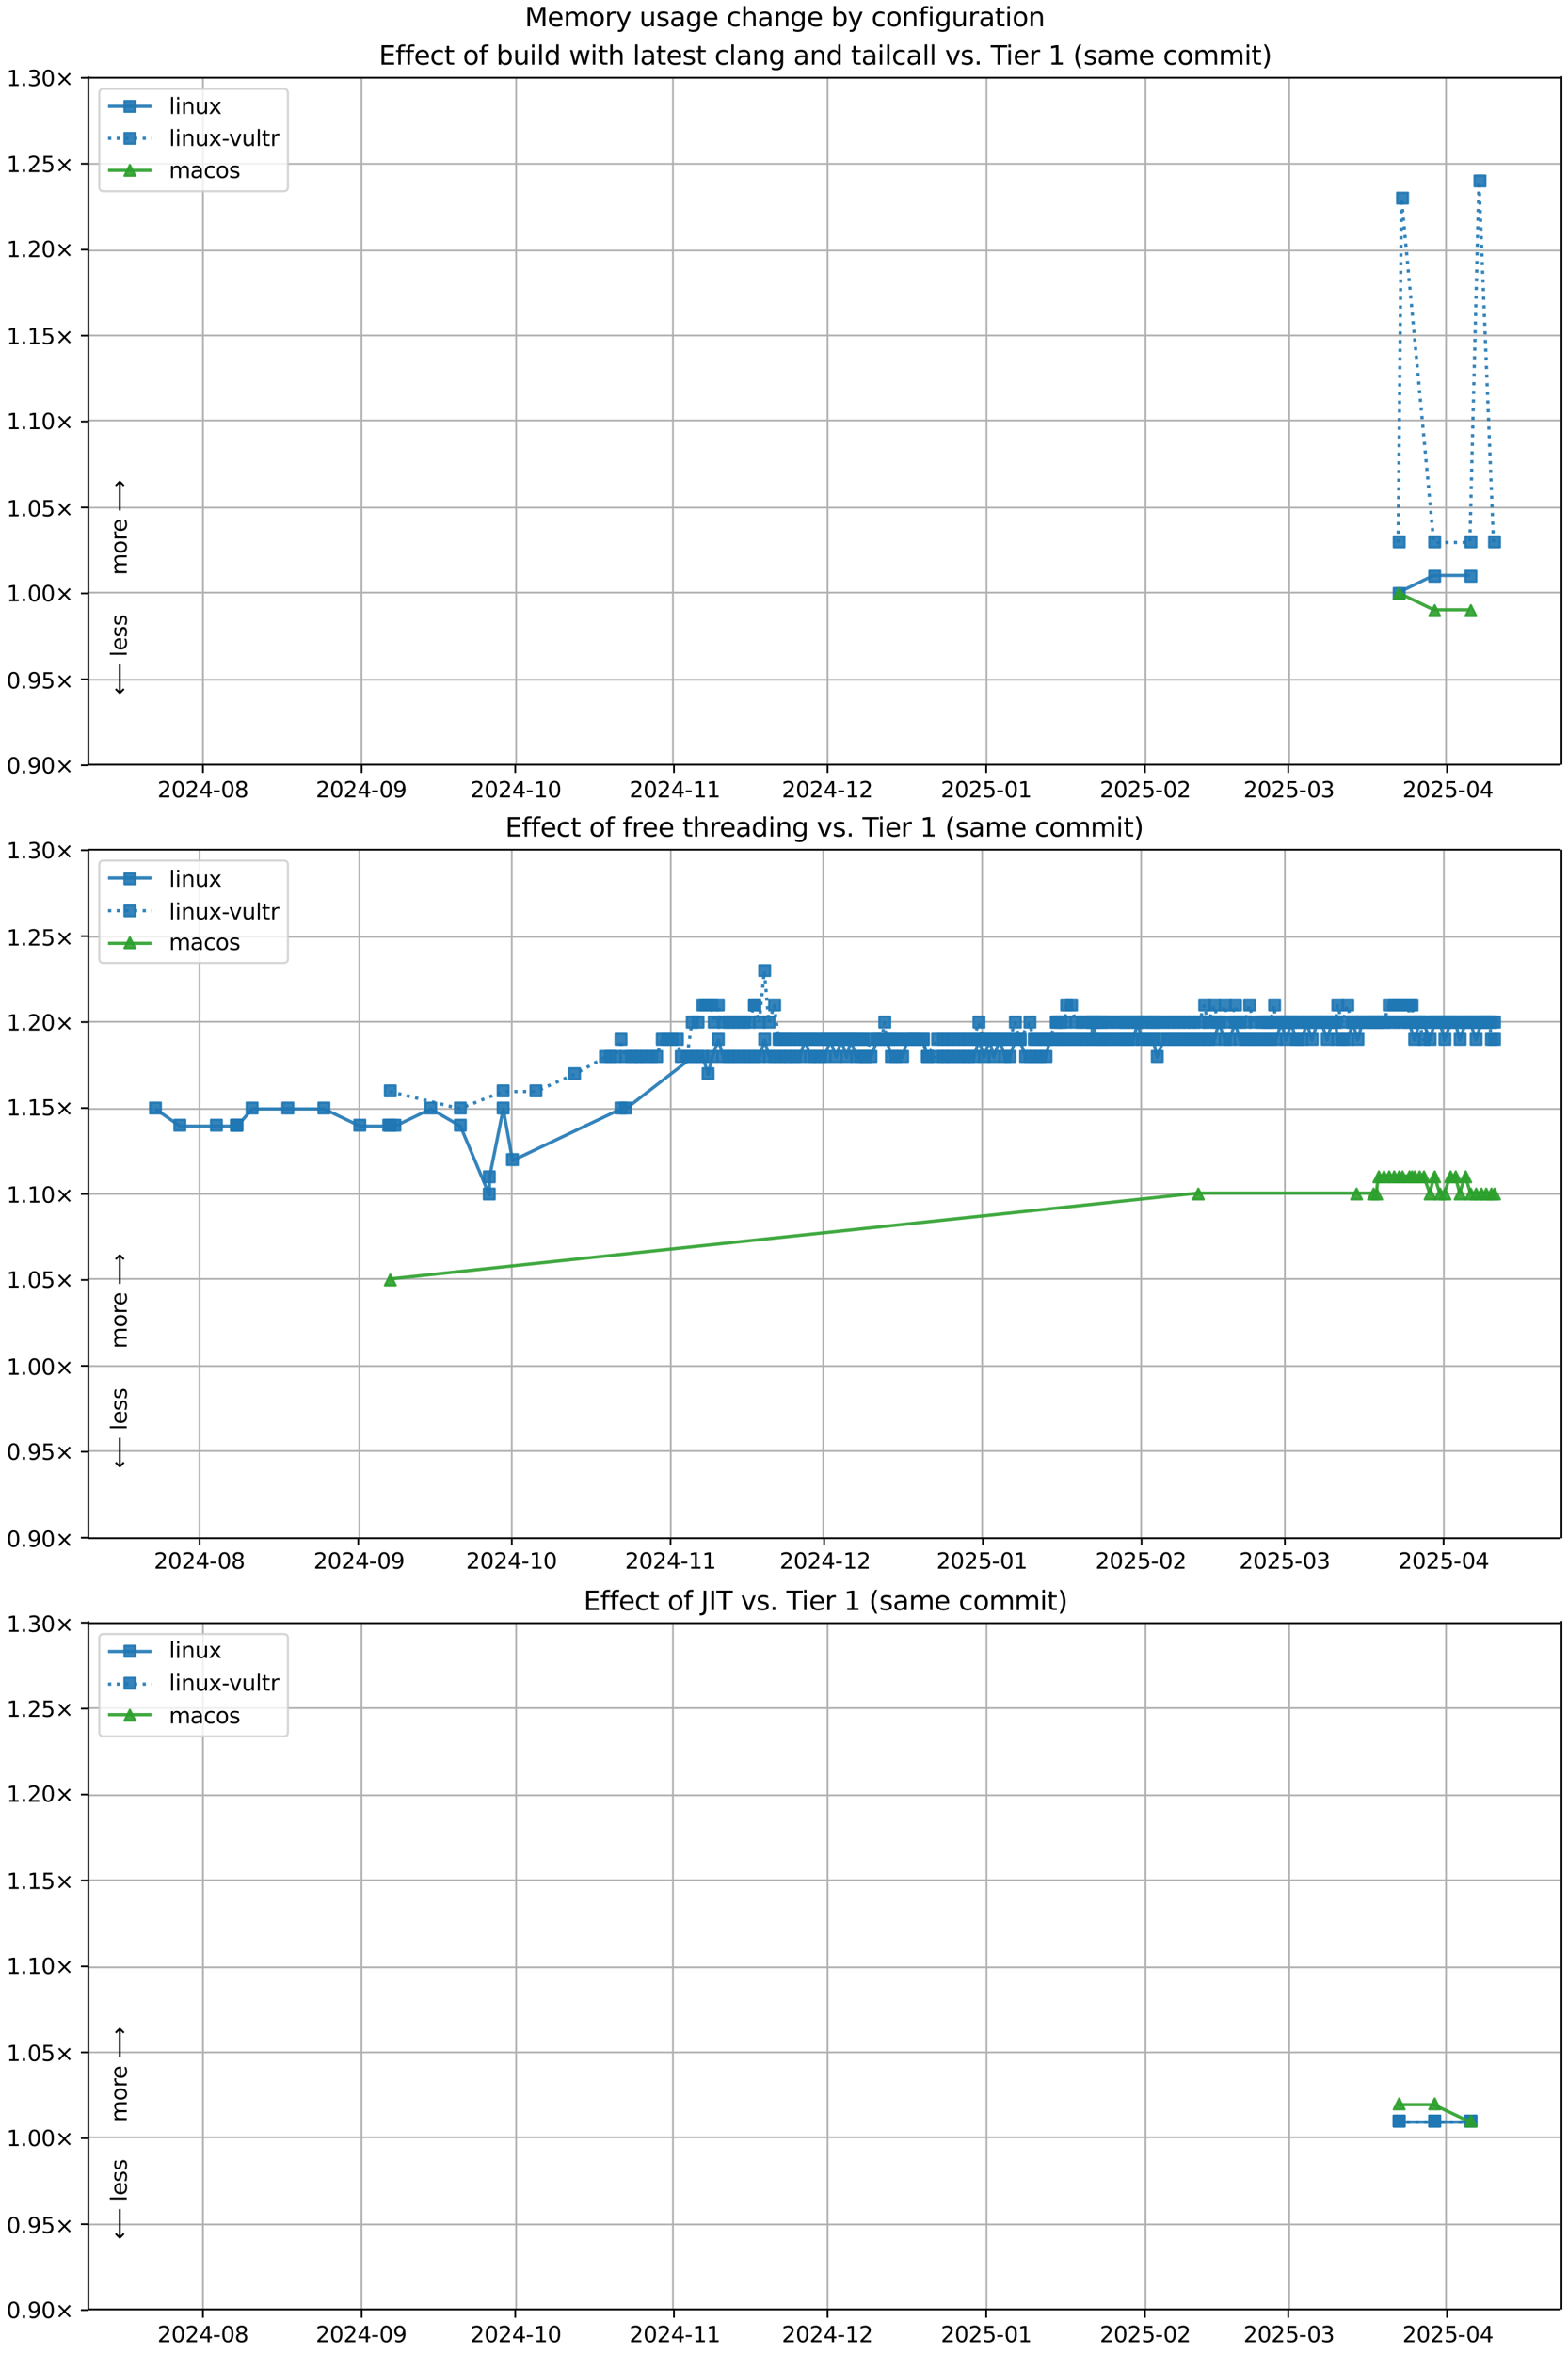 <?xml version="1.0" encoding="UTF-8"?>
<!DOCTYPE svg  PUBLIC '-//W3C//DTD SVG 1.1//EN'  'http://www.w3.org/Graphics/SVG/1.1/DTD/svg11.dtd'>
<svg width="720pt" height="1080pt" version="1.1" viewBox="0 0 720 1080" xmlns="http://www.w3.org/2000/svg" xmlns:xlink="http://www.w3.org/1999/xlink">
<defs>
<style type="text/css">*{stroke-linejoin: round; stroke-linecap: butt}</style>
</defs>
<path d="m0 1080h720v-1080h-720z" fill="#fff"/>
<path d="m40.6 351h676v-316h-676z" fill="#fff"/>
<path d="m93.2 351v-316" clip-path="url(#m)" fill="none" stroke="#b0b0b0" stroke-linecap="square" stroke-width=".8"/>
<defs>
<path id="h" d="m0 0v3.5" stroke="#000" stroke-width=".8"/>
</defs>
<use x="93.196" y="351.265" stroke="#000000" stroke-width=".8" xlink:href="#h"/>
<g transform="translate(72.3 366) scale(.1 -.1)">
<defs>
<path id="c" transform="scale(.016)" d="m1228 531h2203v-531h-2962v531q359 372 979 998 621 627 780 809 303 340 423 576 121 236 121 464 0 372-261 606-261 235-680 235-297 0-627-103-329-103-704-313v638q381 153 712 231 332 78 607 78 725 0 1156-363 431-362 431-968 0-288-108-546-107-257-392-607-78-91-497-524-418-433-1181-1211z"/>
<path id="b" transform="scale(.016)" d="m2034 4250q-487 0-733-480-245-479-245-1442 0-959 245-1439 246-480 733-480 491 0 736 480 246 480 246 1439 0 963-246 1442-245 480-736 480zm0 500q785 0 1199-621 414-620 414-1801 0-1178-414-1799-414-620-1199-620-784 0-1198 620-414 621-414 1799 0 1181 414 1801 414 621 1198 621z"/>
<path id="r" transform="scale(.016)" d="m2419 4116-1594-2491h1594v2491zm-166 550h794v-3041h666v-525h-666v-1100h-628v1100h-2106v609l1940 2957z"/>
<path id="g" transform="scale(.016)" d="m313 2009h1684v-512h-1684v512z"/>
<path id="al" transform="scale(.016)" d="m2034 2216q-450 0-708-241-257-241-257-662 0-422 257-663 258-241 708-241t709 242q260 243 260 662 0 421-258 662-257 241-711 241zm-631 268q-406 100-633 378-226 279-226 679 0 559 398 884 399 325 1092 325 697 0 1094-325t397-884q0-400-227-679-226-278-629-378 456-106 710-416 255-309 255-755 0-679-414-1042-414-362-1186-362-771 0-1186 362-414 363-414 1042 0 446 256 755 257 310 713 416zm-231 997q0-362 226-565 227-203 636-203 407 0 636 203 230 203 230 565 0 363-230 566-229 203-636 203-409 0-636-203-226-203-226-566z"/>
</defs>
<use xlink:href="#c"/>
<use transform="translate(63.6)" xlink:href="#b"/>
<use transform="translate(127)" xlink:href="#c"/>
<use transform="translate(191)" xlink:href="#r"/>
<use transform="translate(254)" xlink:href="#g"/>
<use transform="translate(291)" xlink:href="#b"/>
<use transform="translate(354)" xlink:href="#al"/>
</g>
<path d="m166 351v-316" clip-path="url(#m)" fill="none" stroke="#b0b0b0" stroke-linecap="square" stroke-width=".8"/>
<use x="166.071" y="351.265" stroke="#000000" stroke-width=".8" xlink:href="#h"/>
<g transform="translate(145 366) scale(.1 -.1)">
<defs>
<path id="ac" transform="scale(.016)" d="m703 97v575q238-113 481-172 244-59 479-59 625 0 954 420 330 420 377 1277-181-269-460-413-278-144-615-144-700 0-1108 423-408 424-408 1159 0 718 425 1152 425 435 1131 435 810 0 1236-621 427-620 427-1801 0-1103-524-1761-523-658-1407-658-238 0-482 47-243 47-506 141zm1256 1978q425 0 673 290 249 291 249 798 0 503-249 795-248 292-673 292t-673-292-248-795q0-507 248-798 248-290 673-290z"/>
</defs>
<use xlink:href="#c"/>
<use transform="translate(63.6)" xlink:href="#b"/>
<use transform="translate(127)" xlink:href="#c"/>
<use transform="translate(191)" xlink:href="#r"/>
<use transform="translate(254)" xlink:href="#g"/>
<use transform="translate(291)" xlink:href="#b"/>
<use transform="translate(354)" xlink:href="#ac"/>
</g>
<path d="m237 351v-316" clip-path="url(#m)" fill="none" stroke="#b0b0b0" stroke-linecap="square" stroke-width=".8"/>
<use x="236.595" y="351.265" stroke="#000000" stroke-width=".8" xlink:href="#h"/>
<g transform="translate(216 366) scale(.1 -.1)">
<defs>
<path id="d" transform="scale(.016)" d="m794 531h1031v3560l-1122-225v575l1116 225h631v-4135h1031v-531h-2687v531z"/>
</defs>
<use xlink:href="#c"/>
<use transform="translate(63.6)" xlink:href="#b"/>
<use transform="translate(127)" xlink:href="#c"/>
<use transform="translate(191)" xlink:href="#r"/>
<use transform="translate(254)" xlink:href="#g"/>
<use transform="translate(291)" xlink:href="#d"/>
<use transform="translate(354)" xlink:href="#b"/>
</g>
<path d="m309 351v-316" clip-path="url(#m)" fill="none" stroke="#b0b0b0" stroke-linecap="square" stroke-width=".8"/>
<use x="309.471" y="351.265" stroke="#000000" stroke-width=".8" xlink:href="#h"/>
<g transform="translate(289 366) scale(.1 -.1)">
<use xlink:href="#c"/>
<use transform="translate(63.6)" xlink:href="#b"/>
<use transform="translate(127)" xlink:href="#c"/>
<use transform="translate(191)" xlink:href="#r"/>
<use transform="translate(254)" xlink:href="#g"/>
<use transform="translate(291)" xlink:href="#d"/>
<use transform="translate(354)" xlink:href="#d"/>
</g>
<path d="m380 351v-316" clip-path="url(#m)" fill="none" stroke="#b0b0b0" stroke-linecap="square" stroke-width=".8"/>
<use x="379.995" y="351.265" stroke="#000000" stroke-width=".8" xlink:href="#h"/>
<g transform="translate(359 366) scale(.1 -.1)">
<use xlink:href="#c"/>
<use transform="translate(63.6)" xlink:href="#b"/>
<use transform="translate(127)" xlink:href="#c"/>
<use transform="translate(191)" xlink:href="#r"/>
<use transform="translate(254)" xlink:href="#g"/>
<use transform="translate(291)" xlink:href="#d"/>
<use transform="translate(354)" xlink:href="#c"/>
</g>
<path d="m453 351v-316" clip-path="url(#m)" fill="none" stroke="#b0b0b0" stroke-linecap="square" stroke-width=".8"/>
<use x="452.87" y="351.265" stroke="#000000" stroke-width=".8" xlink:href="#h"/>
<g transform="translate(432 366) scale(.1 -.1)">
<defs>
<path id="n" transform="scale(.016)" d="m691 4666h2478v-532h-1900v-1143q137 47 274 70 138 23 276 23 781 0 1237-428 457-428 457-1159 0-753-469-1171-469-417-1322-417-294 0-599 50-304 50-629 150v635q281-153 581-228t634-75q541 0 856 284 316 284 316 772 0 487-316 771-315 285-856 285-253 0-505-56-251-56-513-175v2344z"/>
</defs>
<use xlink:href="#c"/>
<use transform="translate(63.6)" xlink:href="#b"/>
<use transform="translate(127)" xlink:href="#c"/>
<use transform="translate(191)" xlink:href="#n"/>
<use transform="translate(254)" xlink:href="#g"/>
<use transform="translate(291)" xlink:href="#b"/>
<use transform="translate(354)" xlink:href="#d"/>
</g>
<path d="m526 351v-316" clip-path="url(#m)" fill="none" stroke="#b0b0b0" stroke-linecap="square" stroke-width=".8"/>
<use x="525.745" y="351.265" stroke="#000000" stroke-width=".8" xlink:href="#h"/>
<g transform="translate(505 366) scale(.1 -.1)">
<use xlink:href="#c"/>
<use transform="translate(63.6)" xlink:href="#b"/>
<use transform="translate(127)" xlink:href="#c"/>
<use transform="translate(191)" xlink:href="#n"/>
<use transform="translate(254)" xlink:href="#g"/>
<use transform="translate(291)" xlink:href="#b"/>
<use transform="translate(354)" xlink:href="#c"/>
</g>
<path d="m592 351v-316" clip-path="url(#m)" fill="none" stroke="#b0b0b0" stroke-linecap="square" stroke-width=".8"/>
<use x="591.568" y="351.265" stroke="#000000" stroke-width=".8" xlink:href="#h"/>
<g transform="translate(571 366) scale(.1 -.1)">
<defs>
<path id="af" transform="scale(.016)" d="m2597 2516q453-97 707-404 255-306 255-756 0-690-475-1069-475-378-1350-378-293 0-604 58t-642 174v609q262-153 574-231 313-78 654-78 593 0 904 234t311 681q0 413-289 645-289 233-804 233h-544v519h569q465 0 712 186t247 536q0 359-255 551-254 193-729 193-260 0-557-57-297-56-653-174v562q360 100 674 150t592 50q719 0 1137-327 419-326 419-882 0-388-222-655t-631-370z"/>
</defs>
<use xlink:href="#c"/>
<use transform="translate(63.6)" xlink:href="#b"/>
<use transform="translate(127)" xlink:href="#c"/>
<use transform="translate(191)" xlink:href="#n"/>
<use transform="translate(254)" xlink:href="#g"/>
<use transform="translate(291)" xlink:href="#b"/>
<use transform="translate(354)" xlink:href="#af"/>
</g>
<path d="m664 351v-316" clip-path="url(#m)" fill="none" stroke="#b0b0b0" stroke-linecap="square" stroke-width=".8"/>
<use x="664.443" y="351.265" stroke="#000000" stroke-width=".8" xlink:href="#h"/>
<g transform="translate(644 366) scale(.1 -.1)">
<use xlink:href="#c"/>
<use transform="translate(63.6)" xlink:href="#b"/>
<use transform="translate(127)" xlink:href="#c"/>
<use transform="translate(191)" xlink:href="#n"/>
<use transform="translate(254)" xlink:href="#g"/>
<use transform="translate(291)" xlink:href="#b"/>
<use transform="translate(354)" xlink:href="#r"/>
</g>
<path d="m40.6 351h676" clip-path="url(#m)" fill="none" stroke="#b0b0b0" stroke-linecap="square" stroke-width=".8"/>
<defs>
<path id="i" d="m0 0h-3.5" stroke="#000" stroke-width=".8"/>
</defs>
<use x="40.646" y="351.265" stroke="#000000" stroke-width=".8" xlink:href="#i"/>
<g transform="translate(3 355) scale(.1 -.1)">
<defs>
<path id="f" transform="scale(.016)" d="m684 794h660v-794h-660v794z"/>
<path id="j" transform="scale(.016)" d="m4488 3438-1429-1435 1429-1428-372-378-1435 1434-1434-1434-369 378 1425 1428-1425 1435 369 378 1434-1435 1435 1435 372-378z"/>
</defs>
<use xlink:href="#b"/>
<use transform="translate(63.6)" xlink:href="#f"/>
<use transform="translate(95.4)" xlink:href="#ac"/>
<use transform="translate(159)" xlink:href="#b"/>
<use transform="translate(223)" xlink:href="#j"/>
</g>
<path d="m40.6 312h676" clip-path="url(#m)" fill="none" stroke="#b0b0b0" stroke-linecap="square" stroke-width=".8"/>
<use x="40.646" y="311.823" stroke="#000000" stroke-width=".8" xlink:href="#i"/>
<g transform="translate(3 316) scale(.1 -.1)">
<use xlink:href="#b"/>
<use transform="translate(63.6)" xlink:href="#f"/>
<use transform="translate(95.4)" xlink:href="#ac"/>
<use transform="translate(159)" xlink:href="#n"/>
<use transform="translate(223)" xlink:href="#j"/>
</g>
<path d="m40.6 272h676" clip-path="url(#m)" fill="none" stroke="#b0b0b0" stroke-linecap="square" stroke-width=".8"/>
<use x="40.646" y="272.382" stroke="#000000" stroke-width=".8" xlink:href="#i"/>
<g transform="translate(3 276) scale(.1 -.1)">
<use xlink:href="#d"/>
<use transform="translate(63.6)" xlink:href="#f"/>
<use transform="translate(95.4)" xlink:href="#b"/>
<use transform="translate(159)" xlink:href="#b"/>
<use transform="translate(223)" xlink:href="#j"/>
</g>
<path d="m40.6 233h676" clip-path="url(#m)" fill="none" stroke="#b0b0b0" stroke-linecap="square" stroke-width=".8"/>
<use x="40.646" y="232.94" stroke="#000000" stroke-width=".8" xlink:href="#i"/>
<g transform="translate(3 237) scale(.1 -.1)">
<use xlink:href="#d"/>
<use transform="translate(63.6)" xlink:href="#f"/>
<use transform="translate(95.4)" xlink:href="#b"/>
<use transform="translate(159)" xlink:href="#n"/>
<use transform="translate(223)" xlink:href="#j"/>
</g>
<path d="m40.6 193h676" clip-path="url(#m)" fill="none" stroke="#b0b0b0" stroke-linecap="square" stroke-width=".8"/>
<use x="40.646" y="193.499" stroke="#000000" stroke-width=".8" xlink:href="#i"/>
<g transform="translate(3 197) scale(.1 -.1)">
<use xlink:href="#d"/>
<use transform="translate(63.6)" xlink:href="#f"/>
<use transform="translate(95.4)" xlink:href="#d"/>
<use transform="translate(159)" xlink:href="#b"/>
<use transform="translate(223)" xlink:href="#j"/>
</g>
<path d="m40.6 154h676" clip-path="url(#m)" fill="none" stroke="#b0b0b0" stroke-linecap="square" stroke-width=".8"/>
<use x="40.646" y="154.057" stroke="#000000" stroke-width=".8" xlink:href="#i"/>
<g transform="translate(3 158) scale(.1 -.1)">
<use xlink:href="#d"/>
<use transform="translate(63.6)" xlink:href="#f"/>
<use transform="translate(95.4)" xlink:href="#d"/>
<use transform="translate(159)" xlink:href="#n"/>
<use transform="translate(223)" xlink:href="#j"/>
</g>
<path d="m40.6 115h676" clip-path="url(#m)" fill="none" stroke="#b0b0b0" stroke-linecap="square" stroke-width=".8"/>
<use x="40.646" y="114.616" stroke="#000000" stroke-width=".8" xlink:href="#i"/>
<g transform="translate(3 118) scale(.1 -.1)">
<use xlink:href="#d"/>
<use transform="translate(63.6)" xlink:href="#f"/>
<use transform="translate(95.4)" xlink:href="#c"/>
<use transform="translate(159)" xlink:href="#b"/>
<use transform="translate(223)" xlink:href="#j"/>
</g>
<path d="m40.6 75.2h676" clip-path="url(#m)" fill="none" stroke="#b0b0b0" stroke-linecap="square" stroke-width=".8"/>
<use x="40.646" y="75.174" stroke="#000000" stroke-width=".8" xlink:href="#i"/>
<g transform="translate(3 79) scale(.1 -.1)">
<use xlink:href="#d"/>
<use transform="translate(63.6)" xlink:href="#f"/>
<use transform="translate(95.4)" xlink:href="#c"/>
<use transform="translate(159)" xlink:href="#n"/>
<use transform="translate(223)" xlink:href="#j"/>
</g>
<path d="m40.6 35.7h676" clip-path="url(#m)" fill="none" stroke="#b0b0b0" stroke-linecap="square" stroke-width=".8"/>
<use x="40.646" y="35.733" stroke="#000000" stroke-width=".8" xlink:href="#i"/>
<g transform="translate(3 39.5) scale(.1 -.1)">
<use xlink:href="#d"/>
<use transform="translate(63.6)" xlink:href="#f"/>
<use transform="translate(95.4)" xlink:href="#af"/>
<use transform="translate(159)" xlink:href="#b"/>
<use transform="translate(223)" xlink:href="#j"/>
</g>
<path d="m642 272 16.3-7.89h16.6" clip-path="url(#m)" fill="none" stroke="#1f77b4" stroke-linecap="square" stroke-opacity=".9" stroke-width="1.5"/>
<defs>
<path id="a" d="m-2.5 2.5h5v-5h-5z" stroke="#1f77b4" stroke-opacity=".9"/>
</defs>
<g clip-path="url(#m)" fill="#1f77b4" fill-opacity=".9" stroke="#1f77b4" stroke-opacity=".9">
<use x="642.478" y="272.382" xlink:href="#a"/>
<use x="658.788" y="264.493" xlink:href="#a"/>
<use x="675.407" y="264.493" xlink:href="#a"/>
</g>
<g stroke="#1f77b4" stroke-opacity=".9">
<path d="m642 249 1.54-158 14.8 158h16.6l4.17-166 6.68 166" clip-path="url(#m)" fill="none" stroke-dasharray="1.5,2.475" stroke-width="1.5"/>
<g clip-path="url(#m)" fill="#1f77b4" fill-opacity=".9">
<use x="642.478" y="248.717" xlink:href="#a"/>
<use x="644.014" y="90.951" xlink:href="#a"/>
<use x="658.788" y="248.717" xlink:href="#a"/>
<use x="675.407" y="248.717" xlink:href="#a"/>
<use x="679.573" y="83.062" xlink:href="#a"/>
<use x="686.256" y="248.717" xlink:href="#a"/>
</g>
</g>
<path d="m642 272 16.3 7.89h16.6" clip-path="url(#m)" fill="none" stroke="#2ca02c" stroke-linecap="square" stroke-opacity=".9" stroke-width="1.5"/>
<defs>
<path id="e" d="m0-2.5-2.5 5h5z" stroke="#2ca02c" stroke-opacity=".9"/>
</defs>
<g clip-path="url(#m)" fill="#2ca02c" fill-opacity=".9" stroke="#2ca02c" stroke-opacity=".9">
<use x="642.478" y="272.382" xlink:href="#e"/>
<use x="658.788" y="280.27" xlink:href="#e"/>
<use x="675.407" y="280.27" xlink:href="#e"/>
</g>
<path d="m40.6 351v-316" fill="none" stroke="#000" stroke-linecap="square" stroke-width=".8"/>
<path d="m717 351v-316" fill="none" stroke="#000" stroke-linecap="square" stroke-width=".8"/>
<path d="m40.6 351h676" fill="none" stroke="#000" stroke-linecap="square" stroke-width=".8"/>
<path d="m40.6 35.7h676" fill="none" stroke="#000" stroke-linecap="square" stroke-width=".8"/>
<g clip-path="url(#m)">
<g transform="translate(58.2 264) rotate(-90) scale(.1 -.1)">
<defs>
<path id="t" transform="scale(.016)" d="m3328 2828q216 388 516 572t706 184q547 0 844-383 297-382 297-1088v-2113h-578v2094q0 503-179 746-178 244-543 244-447 0-707-297-259-296-259-809v-1978h-578v2094q0 506-178 748t-550 242q-441 0-701-298-259-298-259-808v-1978h-578v3500h578v-544q197 322 472 475t653 153q382 0 649-194 267-193 395-562z"/>
<path id="v" transform="scale(.016)" d="m1959 3097q-462 0-731-361t-269-989 267-989q268-361 733-361 460 0 728 362 269 363 269 988 0 622-269 986-268 364-728 364zm0 487q750 0 1178-488 429-487 429-1349 0-859-429-1349-428-489-1178-489-753 0-1180 489-426 490-426 1349 0 862 426 1349 427 488 1180 488z"/>
<path id="x" transform="scale(.016)" d="m2631 2963q-97 56-211 82-114 27-251 27-488 0-749-317t-261-911v-1844h-578v3500h578v-544q182 319 472 473 291 155 707 155 59 0 131-8 72-7 159-23l3-590z"/>
<path id="o" transform="scale(.016)" d="m3597 1894v-281h-2644q38-594 358-905t892-311q331 0 642 81t618 244v-544q-310-131-635-200t-659-69q-838 0-1327 487-489 488-489 1320 0 859 464 1363 464 505 1252 505 706 0 1117-455 411-454 411-1235zm-575 169q-6 471-264 752-258 282-683 282-481 0-770-272t-333-766l2050 4z"/>
<path id="ao" transform="scale(.016)" d="m8863 2147v-281l-1229-1228-375 375 729 728h-7622v531h7622l-729 728 375 375 1229-1228z"/>
</defs>
<use xlink:href="#t"/>
<use transform="translate(97.4)" xlink:href="#v"/>
<use transform="translate(159)" xlink:href="#x"/>
<use transform="translate(197)" xlink:href="#o"/>
<use transform="translate(259)" xlink:href="#DejaVuSans-20"/>
<use transform="translate(291)" xlink:href="#ao"/>
</g>
</g>
<g clip-path="url(#m)">
<g transform="translate(58.2 319) rotate(-90) scale(.1 -.1)">
<defs>
<path id="ap" transform="scale(.016)" d="m313 1866v281l1228 1228 375-375-728-728h7621v-531h-7621l728-728-375-375-1228 1228z"/>
<path id="p" transform="scale(.016)" d="m603 4863h575v-4863h-575v4863z"/>
<path id="s" transform="scale(.016)" d="m2834 3397v-544q-243 125-506 187-262 63-544 63-428 0-642-131t-214-394q0-200 153-314t616-217l197-44q612-131 870-370t258-667q0-488-386-773-386-284-1061-284-281 0-586 55t-642 164v594q319-166 628-249 309-82 613-82 406 0 624 139 219 139 219 392 0 234-158 359-157 125-692 241l-200 47q-534 112-772 345-237 233-237 639 0 494 350 762 350 269 994 269 318 0 599-47 282-46 519-140z"/>
</defs>
<use xlink:href="#ap"/>
<use transform="translate(143)" xlink:href="#DejaVuSans-20"/>
<use transform="translate(175)" xlink:href="#p"/>
<use transform="translate(203)" xlink:href="#o"/>
<use transform="translate(264)" xlink:href="#s"/>
<use transform="translate(317)" xlink:href="#s"/>
</g>
</g>
<g transform="translate(174 29.7) scale(.12 -.12)">
<defs>
<path id="ak" transform="scale(.016)" d="m628 4666h2950v-532h-2319v-1381h2222v-531h-2222v-1691h2375v-531h-3006v4666z"/>
<path id="ab" transform="scale(.016)" d="m2375 4863v-479h-550q-309 0-430-125-120-125-120-450v-309h947v-447h-947v-3053h-578v3053h-550v447h550v244q0 584 272 851 272 268 862 268h544z"/>
<path id="y" transform="scale(.016)" d="m3122 3366v-538q-244 135-489 202t-495 67q-560 0-870-355-309-354-309-995t309-996q310-354 870-354 250 0 495 67t489 202v-532q-241-112-499-168-257-57-548-57-791 0-1257 497-465 497-465 1341 0 856 470 1346 471 491 1290 491 265 0 518-55 253-54 491-163z"/>
<path id="u" transform="scale(.016)" d="m1172 4494v-994h1184v-447h-1184v-1900q0-428 117-550t477-122h590v-481h-590q-666 0-919 248-253 249-253 905v1900h-422v447h422v994h578z"/>
<path id="ar" transform="scale(.016)" d="m3116 1747q0 634-261 995t-717 361q-457 0-718-361t-261-995 261-995 718-361q456 0 717 361t261 995zm-1957 1222q182 312 458 463 277 152 661 152 638 0 1036-506 399-506 399-1331t-399-1332q-398-506-1036-506-384 0-661 152-276 152-458 464v-525h-578v4863h578v-1894z"/>
<path id="z" transform="scale(.016)" d="m544 1381v2119h575v-2097q0-497 193-746 194-248 582-248 465 0 735 297 271 297 271 810v1984h575v-3500h-575v538q-209-319-486-474-276-155-642-155-603 0-916 375-312 375-312 1097zm1447 2203z"/>
<path id="q" transform="scale(.016)" d="m603 3500h575v-3500h-575v3500zm0 1363h575v-729h-575v729z"/>
<path id="aj" transform="scale(.016)" d="m2906 2969v1894h575v-4863h-575v525q-181-312-458-464-276-152-664-152-634 0-1033 506-398 507-398 1332t398 1331q399 506 1033 506 388 0 664-152 277-151 458-463zm-1959-1222q0-634 261-995t717-361 718 361q263 361 263 995t-263 995q-262 361-718 361t-717-361-261-995z"/>
<path id="as" transform="scale(.016)" d="m269 3500h575l719-2731 715 2731h678l719-2731 716 2731h575l-916-3500h-678l-753 2869-756-2869h-679l-915 3500z"/>
<path id="ai" transform="scale(.016)" d="m3513 2113v-2113h-575v2094q0 497-194 743-194 247-581 247-466 0-735-297-269-296-269-809v-1978h-578v4863h578v-1907q207 316 486 472 280 156 646 156 603 0 912-373 310-373 310-1098z"/>
<path id="w" transform="scale(.016)" d="m2194 1759q-697 0-966-159t-269-544q0-306 202-486 202-179 548-179 479 0 768 339t289 901v128h-572zm1147 238v-2e3h-575v531q-197-318-491-470t-719-152q-537 0-855 302-317 302-317 808 0 590 395 890 396 300 1180 300h807v57q0 397-261 614t-733 217q-300 0-585-72-284-72-546-216v532q315 122 612 182 297 61 578 61 760 0 1135-394 375-393 375-1193z"/>
<path id="aa" transform="scale(.016)" d="m3513 2113v-2113h-575v2094q0 497-194 743-194 247-581 247-466 0-735-297-269-296-269-809v-1978h-578v3500h578v-544q207 316 486 472 280 156 646 156 603 0 912-373 310-373 310-1098z"/>
<path id="ag" transform="scale(.016)" d="m2906 1791q0 625-258 968-257 344-723 344-462 0-720-344-258-343-258-968 0-622 258-966t720-344q466 0 723 344 258 344 258 966zm575-1357q0-893-397-1329-396-436-1215-436-303 0-572 45t-522 139v559q253-137 500-202 247-66 503-66 566 0 847 295t281 892v285q-178-310-456-463t-666-153q-643 0-1037 490-394 491-394 1301 0 812 394 1302 394 491 1037 491 388 0 666-153t456-462v531h575v-3066z"/>
<path id="ae" transform="scale(.016)" d="m191 3500h609l1094-2937 1094 2937h609l-1313-3500h-781l-1312 3500z"/>
<path id="ah" transform="scale(.016)" d="m-19 4666h3947v-532h-1656v-4134h-634v4134h-1657v532z"/>
<path id="an" transform="scale(.016)" d="m1984 4856q-418-718-622-1422-203-703-203-1425 0-721 205-1429t620-1424h-500q-468 735-701 1444t-233 1409q0 697 231 1403 232 707 703 1444h500z"/>
<path id="am" transform="scale(.016)" d="m513 4856h500q468-737 701-1444 233-706 233-1403 0-700-233-1409t-701-1444h-500q415 716 620 1424t205 1429q0 722-205 1425-205 704-620 1422z"/>
</defs>
<use xlink:href="#ak"/>
<use transform="translate(63.2)" xlink:href="#ab"/>
<use transform="translate(98.4)" xlink:href="#ab"/>
<use transform="translate(134)" xlink:href="#o"/>
<use transform="translate(195)" xlink:href="#y"/>
<use transform="translate(250)" xlink:href="#u"/>
<use transform="translate(289)" xlink:href="#DejaVuSans-20"/>
<use transform="translate(321)" xlink:href="#v"/>
<use transform="translate(382)" xlink:href="#ab"/>
<use transform="translate(417)" xlink:href="#DejaVuSans-20"/>
<use transform="translate(449)" xlink:href="#ar"/>
<use transform="translate(513)" xlink:href="#z"/>
<use transform="translate(576)" xlink:href="#q"/>
<use transform="translate(604)" xlink:href="#p"/>
<use transform="translate(632)" xlink:href="#aj"/>
<use transform="translate(695)" xlink:href="#DejaVuSans-20"/>
<use transform="translate(727)" xlink:href="#as"/>
<use transform="translate(809)" xlink:href="#q"/>
<use transform="translate(837)" xlink:href="#u"/>
<use transform="translate(876)" xlink:href="#ai"/>
<use transform="translate(939)" xlink:href="#DejaVuSans-20"/>
<use transform="translate(971)" xlink:href="#p"/>
<use transform="translate(999)" xlink:href="#w"/>
<use transform="translate(1060)" xlink:href="#u"/>
<use transform="translate(1099)" xlink:href="#o"/>
<use transform="translate(1161)" xlink:href="#s"/>
<use transform="translate(1213)" xlink:href="#u"/>
<use transform="translate(1252)" xlink:href="#DejaVuSans-20"/>
<use transform="translate(1284)" xlink:href="#y"/>
<use transform="translate(1339)" xlink:href="#p"/>
<use transform="translate(1367)" xlink:href="#w"/>
<use transform="translate(1428)" xlink:href="#aa"/>
<use transform="translate(1491)" xlink:href="#ag"/>
<use transform="translate(1555)" xlink:href="#DejaVuSans-20"/>
<use transform="translate(1586)" xlink:href="#w"/>
<use transform="translate(1648)" xlink:href="#aa"/>
<use transform="translate(1711)" xlink:href="#aj"/>
<use transform="translate(1775)" xlink:href="#DejaVuSans-20"/>
<use transform="translate(1806)" xlink:href="#u"/>
<use transform="translate(1846)" xlink:href="#w"/>
<use transform="translate(1907)" xlink:href="#q"/>
<use transform="translate(1935)" xlink:href="#p"/>
<use transform="translate(1962)" xlink:href="#y"/>
<use transform="translate(2017)" xlink:href="#w"/>
<use transform="translate(2079)" xlink:href="#p"/>
<use transform="translate(2106)" xlink:href="#p"/>
<use transform="translate(2134)" xlink:href="#DejaVuSans-20"/>
<use transform="translate(2166)" xlink:href="#ae"/>
<use transform="translate(2225)" xlink:href="#s"/>
<use transform="translate(2277)" xlink:href="#f"/>
<use transform="translate(2309)" xlink:href="#DejaVuSans-20"/>
<use transform="translate(2341)" xlink:href="#ah"/>
<use transform="translate(2399)" xlink:href="#q"/>
<use transform="translate(2427)" xlink:href="#o"/>
<use transform="translate(2488)" xlink:href="#x"/>
<use transform="translate(2529)" xlink:href="#DejaVuSans-20"/>
<use transform="translate(2561)" xlink:href="#d"/>
<use transform="translate(2625)" xlink:href="#DejaVuSans-20"/>
<use transform="translate(2656)" xlink:href="#an"/>
<use transform="translate(2696)" xlink:href="#s"/>
<use transform="translate(2748)" xlink:href="#w"/>
<use transform="translate(2809)" xlink:href="#t"/>
<use transform="translate(2906)" xlink:href="#o"/>
<use transform="translate(2968)" xlink:href="#DejaVuSans-20"/>
<use transform="translate(3e3)" xlink:href="#y"/>
<use transform="translate(3055)" xlink:href="#v"/>
<use transform="translate(3116)" xlink:href="#t"/>
<use transform="translate(3213)" xlink:href="#t"/>
<use transform="translate(3311)" xlink:href="#q"/>
<use transform="translate(3338)" xlink:href="#u"/>
<use transform="translate(3378)" xlink:href="#am"/>
</g>
<path d="m47.6 87.8h82.6q2 0 2-2v-43q0-2-2-2h-82.6q-2 0-2 2v43q0 2 2 2z" fill="#fff" opacity=".8" stroke="#ccc"/>
<path d="m49.6 48.8h10 10" fill="none" stroke="#1f77b4" stroke-linecap="square" stroke-opacity=".9" stroke-width="1.5"/>
<use x="59.646" y="48.831" fill="#1f77b4" fill-opacity=".9" stroke="#1f77b4" stroke-opacity=".9" xlink:href="#a"/>
<g transform="translate(77.6 52.3) scale(.1 -.1)">
<defs>
<path id="ad" transform="scale(.016)" d="m3513 3500-1266-1703 1331-1797h-678l-1019 1375-1018-1375h-679l1360 1831-1244 1669h678l928-1247 928 1247h679z"/>
</defs>
<use xlink:href="#p"/>
<use transform="translate(27.8)" xlink:href="#q"/>
<use transform="translate(55.6)" xlink:href="#aa"/>
<use transform="translate(119)" xlink:href="#z"/>
<use transform="translate(182)" xlink:href="#ad"/>
</g>
<path d="m49.6 63.5h10 10" fill="none" stroke="#1f77b4" stroke-dasharray="1.5,2.475" stroke-opacity=".9" stroke-width="1.5"/>
<use x="59.646" y="63.509" fill="#1f77b4" fill-opacity=".9" stroke="#1f77b4" stroke-opacity=".9" xlink:href="#a"/>
<g transform="translate(77.6 67) scale(.1 -.1)">
<use xlink:href="#p"/>
<use transform="translate(27.8)" xlink:href="#q"/>
<use transform="translate(55.6)" xlink:href="#aa"/>
<use transform="translate(119)" xlink:href="#z"/>
<use transform="translate(182)" xlink:href="#ad"/>
<use transform="translate(242)" xlink:href="#g"/>
<use transform="translate(275)" xlink:href="#ae"/>
<use transform="translate(334)" xlink:href="#z"/>
<use transform="translate(398)" xlink:href="#p"/>
<use transform="translate(425)" xlink:href="#u"/>
<use transform="translate(465)" xlink:href="#x"/>
</g>
<path d="m49.6 78.2h10 10" fill="none" stroke="#2ca02c" stroke-linecap="square" stroke-opacity=".9" stroke-width="1.5"/>
<use x="59.646" y="78.187" fill="#2ca02c" fill-opacity=".9" stroke="#2ca02c" stroke-opacity=".9" xlink:href="#e"/>
<g transform="translate(77.6 81.7) scale(.1 -.1)">
<use xlink:href="#t"/>
<use transform="translate(97.4)" xlink:href="#w"/>
<use transform="translate(159)" xlink:href="#y"/>
<use transform="translate(214)" xlink:href="#v"/>
<use transform="translate(275)" xlink:href="#s"/>
</g>
<path d="m40.6 706h676v-316h-676z" fill="#fff"/>
<path d="m91.6 706v-316" clip-path="url(#k)" fill="none" stroke="#b0b0b0" stroke-linecap="square" stroke-width=".8"/>
<use x="91.629" y="705.793" stroke="#000000" stroke-width=".8" xlink:href="#h"/>
<g transform="translate(70.7 720) scale(.1 -.1)">
<use xlink:href="#c"/>
<use transform="translate(63.6)" xlink:href="#b"/>
<use transform="translate(127)" xlink:href="#c"/>
<use transform="translate(191)" xlink:href="#r"/>
<use transform="translate(254)" xlink:href="#g"/>
<use transform="translate(291)" xlink:href="#b"/>
<use transform="translate(354)" xlink:href="#al"/>
</g>
<path d="m165 706v-316" clip-path="url(#k)" fill="none" stroke="#b0b0b0" stroke-linecap="square" stroke-width=".8"/>
<use x="164.504" y="705.793" stroke="#000000" stroke-width=".8" xlink:href="#h"/>
<g transform="translate(144 720) scale(.1 -.1)">
<use xlink:href="#c"/>
<use transform="translate(63.6)" xlink:href="#b"/>
<use transform="translate(127)" xlink:href="#c"/>
<use transform="translate(191)" xlink:href="#r"/>
<use transform="translate(254)" xlink:href="#g"/>
<use transform="translate(291)" xlink:href="#b"/>
<use transform="translate(354)" xlink:href="#ac"/>
</g>
<path d="m235 706v-316" clip-path="url(#k)" fill="none" stroke="#b0b0b0" stroke-linecap="square" stroke-width=".8"/>
<use x="235.028" y="705.793" stroke="#000000" stroke-width=".8" xlink:href="#h"/>
<g transform="translate(214 720) scale(.1 -.1)">
<use xlink:href="#c"/>
<use transform="translate(63.6)" xlink:href="#b"/>
<use transform="translate(127)" xlink:href="#c"/>
<use transform="translate(191)" xlink:href="#r"/>
<use transform="translate(254)" xlink:href="#g"/>
<use transform="translate(291)" xlink:href="#d"/>
<use transform="translate(354)" xlink:href="#b"/>
</g>
<path d="m308 706v-316" clip-path="url(#k)" fill="none" stroke="#b0b0b0" stroke-linecap="square" stroke-width=".8"/>
<use x="307.903" y="705.793" stroke="#000000" stroke-width=".8" xlink:href="#h"/>
<g transform="translate(287 720) scale(.1 -.1)">
<use xlink:href="#c"/>
<use transform="translate(63.6)" xlink:href="#b"/>
<use transform="translate(127)" xlink:href="#c"/>
<use transform="translate(191)" xlink:href="#r"/>
<use transform="translate(254)" xlink:href="#g"/>
<use transform="translate(291)" xlink:href="#d"/>
<use transform="translate(354)" xlink:href="#d"/>
</g>
<path d="m378 706v-316" clip-path="url(#k)" fill="none" stroke="#b0b0b0" stroke-linecap="square" stroke-width=".8"/>
<use x="378.428" y="705.793" stroke="#000000" stroke-width=".8" xlink:href="#h"/>
<g transform="translate(358 720) scale(.1 -.1)">
<use xlink:href="#c"/>
<use transform="translate(63.6)" xlink:href="#b"/>
<use transform="translate(127)" xlink:href="#c"/>
<use transform="translate(191)" xlink:href="#r"/>
<use transform="translate(254)" xlink:href="#g"/>
<use transform="translate(291)" xlink:href="#d"/>
<use transform="translate(354)" xlink:href="#c"/>
</g>
<path d="m451 706v-316" clip-path="url(#k)" fill="none" stroke="#b0b0b0" stroke-linecap="square" stroke-width=".8"/>
<use x="451.303" y="705.793" stroke="#000000" stroke-width=".8" xlink:href="#h"/>
<g transform="translate(430 720) scale(.1 -.1)">
<use xlink:href="#c"/>
<use transform="translate(63.6)" xlink:href="#b"/>
<use transform="translate(127)" xlink:href="#c"/>
<use transform="translate(191)" xlink:href="#n"/>
<use transform="translate(254)" xlink:href="#g"/>
<use transform="translate(291)" xlink:href="#b"/>
<use transform="translate(354)" xlink:href="#d"/>
</g>
<path d="m524 706v-316" clip-path="url(#k)" fill="none" stroke="#b0b0b0" stroke-linecap="square" stroke-width=".8"/>
<use x="524.178" y="705.793" stroke="#000000" stroke-width=".8" xlink:href="#h"/>
<g transform="translate(503 720) scale(.1 -.1)">
<use xlink:href="#c"/>
<use transform="translate(63.6)" xlink:href="#b"/>
<use transform="translate(127)" xlink:href="#c"/>
<use transform="translate(191)" xlink:href="#n"/>
<use transform="translate(254)" xlink:href="#g"/>
<use transform="translate(291)" xlink:href="#b"/>
<use transform="translate(354)" xlink:href="#c"/>
</g>
<path d="m590 706v-316" clip-path="url(#k)" fill="none" stroke="#b0b0b0" stroke-linecap="square" stroke-width=".8"/>
<use x="590.001" y="705.793" stroke="#000000" stroke-width=".8" xlink:href="#h"/>
<g transform="translate(569 720) scale(.1 -.1)">
<use xlink:href="#c"/>
<use transform="translate(63.6)" xlink:href="#b"/>
<use transform="translate(127)" xlink:href="#c"/>
<use transform="translate(191)" xlink:href="#n"/>
<use transform="translate(254)" xlink:href="#g"/>
<use transform="translate(291)" xlink:href="#b"/>
<use transform="translate(354)" xlink:href="#af"/>
</g>
<path d="m663 706v-316" clip-path="url(#k)" fill="none" stroke="#b0b0b0" stroke-linecap="square" stroke-width=".8"/>
<use x="662.876" y="705.793" stroke="#000000" stroke-width=".8" xlink:href="#h"/>
<g transform="translate(642 720) scale(.1 -.1)">
<use xlink:href="#c"/>
<use transform="translate(63.6)" xlink:href="#b"/>
<use transform="translate(127)" xlink:href="#c"/>
<use transform="translate(191)" xlink:href="#n"/>
<use transform="translate(254)" xlink:href="#g"/>
<use transform="translate(291)" xlink:href="#b"/>
<use transform="translate(354)" xlink:href="#r"/>
</g>
<path d="m40.6 706h676" clip-path="url(#k)" fill="none" stroke="#b0b0b0" stroke-linecap="square" stroke-width=".8"/>
<use x="40.646" y="705.793" stroke="#000000" stroke-width=".8" xlink:href="#i"/>
<g transform="translate(3 710) scale(.1 -.1)">
<use xlink:href="#b"/>
<use transform="translate(63.6)" xlink:href="#f"/>
<use transform="translate(95.4)" xlink:href="#ac"/>
<use transform="translate(159)" xlink:href="#b"/>
<use transform="translate(223)" xlink:href="#j"/>
</g>
<path d="m40.6 666h676" clip-path="url(#k)" fill="none" stroke="#b0b0b0" stroke-linecap="square" stroke-width=".8"/>
<use x="40.646" y="666.352" stroke="#000000" stroke-width=".8" xlink:href="#i"/>
<g transform="translate(3 670) scale(.1 -.1)">
<use xlink:href="#b"/>
<use transform="translate(63.6)" xlink:href="#f"/>
<use transform="translate(95.4)" xlink:href="#ac"/>
<use transform="translate(159)" xlink:href="#n"/>
<use transform="translate(223)" xlink:href="#j"/>
</g>
<path d="m40.6 627h676" clip-path="url(#k)" fill="none" stroke="#b0b0b0" stroke-linecap="square" stroke-width=".8"/>
<use x="40.646" y="626.91" stroke="#000000" stroke-width=".8" xlink:href="#i"/>
<g transform="translate(3 631) scale(.1 -.1)">
<use xlink:href="#d"/>
<use transform="translate(63.6)" xlink:href="#f"/>
<use transform="translate(95.4)" xlink:href="#b"/>
<use transform="translate(159)" xlink:href="#b"/>
<use transform="translate(223)" xlink:href="#j"/>
</g>
<path d="m40.6 587h676" clip-path="url(#k)" fill="none" stroke="#b0b0b0" stroke-linecap="square" stroke-width=".8"/>
<use x="40.646" y="587.469" stroke="#000000" stroke-width=".8" xlink:href="#i"/>
<g transform="translate(3 591) scale(.1 -.1)">
<use xlink:href="#d"/>
<use transform="translate(63.6)" xlink:href="#f"/>
<use transform="translate(95.4)" xlink:href="#b"/>
<use transform="translate(159)" xlink:href="#n"/>
<use transform="translate(223)" xlink:href="#j"/>
</g>
<path d="m40.6 548h676" clip-path="url(#k)" fill="none" stroke="#b0b0b0" stroke-linecap="square" stroke-width=".8"/>
<use x="40.646" y="548.027" stroke="#000000" stroke-width=".8" xlink:href="#i"/>
<g transform="translate(3 552) scale(.1 -.1)">
<use xlink:href="#d"/>
<use transform="translate(63.6)" xlink:href="#f"/>
<use transform="translate(95.4)" xlink:href="#d"/>
<use transform="translate(159)" xlink:href="#b"/>
<use transform="translate(223)" xlink:href="#j"/>
</g>
<path d="m40.6 509h676" clip-path="url(#k)" fill="none" stroke="#b0b0b0" stroke-linecap="square" stroke-width=".8"/>
<use x="40.646" y="508.586" stroke="#000000" stroke-width=".8" xlink:href="#i"/>
<g transform="translate(3 512) scale(.1 -.1)">
<use xlink:href="#d"/>
<use transform="translate(63.6)" xlink:href="#f"/>
<use transform="translate(95.4)" xlink:href="#d"/>
<use transform="translate(159)" xlink:href="#n"/>
<use transform="translate(223)" xlink:href="#j"/>
</g>
<path d="m40.6 469h676" clip-path="url(#k)" fill="none" stroke="#b0b0b0" stroke-linecap="square" stroke-width=".8"/>
<use x="40.646" y="469.144" stroke="#000000" stroke-width=".8" xlink:href="#i"/>
<g transform="translate(3 473) scale(.1 -.1)">
<use xlink:href="#d"/>
<use transform="translate(63.6)" xlink:href="#f"/>
<use transform="translate(95.4)" xlink:href="#c"/>
<use transform="translate(159)" xlink:href="#b"/>
<use transform="translate(223)" xlink:href="#j"/>
</g>
<path d="m40.6 430h676" clip-path="url(#k)" fill="none" stroke="#b0b0b0" stroke-linecap="square" stroke-width=".8"/>
<use x="40.646" y="429.703" stroke="#000000" stroke-width=".8" xlink:href="#i"/>
<g transform="translate(3 434) scale(.1 -.1)">
<use xlink:href="#d"/>
<use transform="translate(63.6)" xlink:href="#f"/>
<use transform="translate(95.4)" xlink:href="#c"/>
<use transform="translate(159)" xlink:href="#n"/>
<use transform="translate(223)" xlink:href="#j"/>
</g>
<path d="m40.6 390h676" clip-path="url(#k)" fill="none" stroke="#b0b0b0" stroke-linecap="square" stroke-width=".8"/>
<use x="40.646" y="390.261" stroke="#000000" stroke-width=".8" xlink:href="#i"/>
<g transform="translate(3 394) scale(.1 -.1)">
<use xlink:href="#d"/>
<use transform="translate(63.6)" xlink:href="#f"/>
<use transform="translate(95.4)" xlink:href="#af"/>
<use transform="translate(159)" xlink:href="#b"/>
<use transform="translate(223)" xlink:href="#j"/>
</g>
<g stroke="#1f77b4" stroke-opacity=".9">
<path d="m71.4 509 11.2 7.89h26.3l6.91-7.89h33l16.5 7.89h16.1l16.4-7.89 13.6 7.89 13.3 31.6 0.025-7.89 6.35-31.6 4.27 23.7 49.8-23.7h2.16l30.6-23.7h4.87l2.4 7.89 1.74-7.89 2.96-7.89 2.23 7.89h16.6l2.4-7.89 2.07 7.89h14.1l2.37-7.89 2.53 7.89h6.57l2.43-7.89 2.74 7.89 2.43-7.89 2.36 7.89 2.08-7.89 2.35 7.89h6.74l2.9-7.89h4.47l2.01 7.89h5.19l2.13-7.89h7.31l1.96 7.89h21.4l2.23-7.89 2.4 7.89 2.43-7.89 2.04 7.89 2.62-7.89 2.53 7.89h2.19l2.51-7.89h2.16l2.54 7.89h9.36l1.74-7.89h19.4l0.186-7.89 2.25 7.89h16.4l2.19-7.89 1.89 7.89h5.25l1.7 7.89 2.97-7.89h23.3l2.12-7.89 2.85 7.89h1.96l2.71-7.89 2.15 7.89h16.5l2.53-7.89 2.2 7.89 2.3-7.89 2.34 7.89h2.51l2.36-7.89 2.34 7.89 2.42-7.89h2.1l2.39 7.89 2.21-7.89h1.76l0.888 7.89h4.56l2.48-7.89 2.19 7.89 2.11-7.89h21.6l2.38 7.89 2.25-7.89h2.01l2.83 7.89 2.09-7.89h2.53l2.16 7.89 2.61-7.89h2.34l2.03 7.89 2.56-7.89h2.38l2.42 7.89 2.43-7.89h6v0" clip-path="url(#k)" fill="none" stroke-linecap="square" stroke-width="1.5"/>
<g clip-path="url(#k)" fill="#1f77b4" fill-opacity=".9">
<use x="71.389" y="508.586" xlink:href="#a"/>
<use x="82.574" y="516.474" xlink:href="#a"/>
<use x="99.36" y="516.474" xlink:href="#a"/>
<use x="108.608" y="516.474" xlink:href="#a"/>
<use x="108.623" y="516.474" xlink:href="#a"/>
<use x="108.847" y="516.474" xlink:href="#a"/>
<use x="115.759" y="508.586" xlink:href="#a"/>
<use x="132.177" y="508.586" xlink:href="#a"/>
<use x="148.725" y="508.586" xlink:href="#a"/>
<use x="165.217" y="516.474" xlink:href="#a"/>
<use x="178.498" y="516.474" xlink:href="#a"/>
<use x="179.221" y="516.474" xlink:href="#a"/>
<use x="181.33" y="516.474" xlink:href="#a"/>
<use x="197.758" y="508.586" xlink:href="#a"/>
<use x="211.386" y="516.474" xlink:href="#a"/>
<use x="224.664" y="548.027" xlink:href="#a"/>
<use x="224.689" y="540.139" xlink:href="#a"/>
<use x="231.038" y="508.586" xlink:href="#a"/>
<use x="235.307" y="532.251" xlink:href="#a"/>
<use x="285.142" y="508.586" xlink:href="#a"/>
<use x="287.305" y="508.586" xlink:href="#a"/>
<use x="317.875" y="484.921" xlink:href="#a"/>
<use x="320.529" y="484.921" xlink:href="#a"/>
<use x="322.749" y="484.921" xlink:href="#a"/>
<use x="325.148" y="492.809" xlink:href="#a"/>
<use x="326.886" y="484.921" xlink:href="#a"/>
<use x="329.847" y="477.032" xlink:href="#a"/>
<use x="332.073" y="484.921" xlink:href="#a"/>
<use x="334.663" y="484.921" xlink:href="#a"/>
<use x="336.74" y="484.921" xlink:href="#a"/>
<use x="339.321" y="484.921" xlink:href="#a"/>
<use x="341.734" y="484.921" xlink:href="#a"/>
<use x="343.964" y="484.921" xlink:href="#a"/>
<use x="346.41" y="484.921" xlink:href="#a"/>
<use x="348.722" y="484.921" xlink:href="#a"/>
<use x="351.118" y="477.032" xlink:href="#a"/>
<use x="353.188" y="484.921" xlink:href="#a"/>
<use x="355.695" y="484.921" xlink:href="#a"/>
<use x="358.211" y="484.921" xlink:href="#a"/>
<use x="360.507" y="484.921" xlink:href="#a"/>
<use x="362.627" y="484.921" xlink:href="#a"/>
<use x="365.078" y="484.921" xlink:href="#a"/>
<use x="367.317" y="484.921" xlink:href="#a"/>
<use x="369.688" y="477.032" xlink:href="#a"/>
<use x="372.213" y="484.921" xlink:href="#a"/>
<use x="373.927" y="484.921" xlink:href="#a"/>
<use x="376.671" y="484.921" xlink:href="#a"/>
<use x="378.786" y="484.921" xlink:href="#a"/>
<use x="381.218" y="477.032" xlink:href="#a"/>
<use x="383.963" y="484.921" xlink:href="#a"/>
<use x="386.394" y="477.032" xlink:href="#a"/>
<use x="388.754" y="484.921" xlink:href="#a"/>
<use x="390.834" y="477.032" xlink:href="#a"/>
<use x="393.185" y="484.921" xlink:href="#a"/>
<use x="395.175" y="484.921" xlink:href="#a"/>
<use x="397.604" y="484.921" xlink:href="#a"/>
<use x="399.93" y="484.921" xlink:href="#a"/>
<use x="402.834" y="477.032" xlink:href="#a"/>
<use x="405.1" y="477.032" xlink:href="#a"/>
<use x="407.305" y="477.032" xlink:href="#a"/>
<use x="409.31" y="484.921" xlink:href="#a"/>
<use x="411.381" y="484.921" xlink:href="#a"/>
<use x="414.501" y="484.921" xlink:href="#a"/>
<use x="416.628" y="477.032" xlink:href="#a"/>
<use x="419.203" y="477.032" xlink:href="#a"/>
<use x="420.799" y="477.032" xlink:href="#a"/>
<use x="423.94" y="477.032" xlink:href="#a"/>
<use x="425.903" y="484.921" xlink:href="#a"/>
<use x="430.54" y="484.921" xlink:href="#a"/>
<use x="433.113" y="484.921" xlink:href="#a"/>
<use x="435.189" y="484.921" xlink:href="#a"/>
<use x="437.463" y="484.921" xlink:href="#a"/>
<use x="440.224" y="484.921" xlink:href="#a"/>
<use x="442.6" y="484.921" xlink:href="#a"/>
<use x="444.847" y="484.921" xlink:href="#a"/>
<use x="447.299" y="484.921" xlink:href="#a"/>
<use x="449.527" y="477.032" xlink:href="#a"/>
<use x="451.927" y="484.921" xlink:href="#a"/>
<use x="454.358" y="477.032" xlink:href="#a"/>
<use x="456.401" y="484.921" xlink:href="#a"/>
<use x="459.023" y="477.032" xlink:href="#a"/>
<use x="461.553" y="484.921" xlink:href="#a"/>
<use x="463.74" y="484.921" xlink:href="#a"/>
<use x="466.255" y="477.032" xlink:href="#a"/>
<use x="468.416" y="477.032" xlink:href="#a"/>
<use x="470.955" y="484.921" xlink:href="#a"/>
<use x="472.927" y="484.921" xlink:href="#a"/>
<use x="475.796" y="484.921" xlink:href="#a"/>
<use x="477.599" y="484.921" xlink:href="#a"/>
<use x="480.312" y="484.921" xlink:href="#a"/>
<use x="482.056" y="477.032" xlink:href="#a"/>
<use x="485.026" y="477.032" xlink:href="#a"/>
<use x="485.274" y="477.032" xlink:href="#a"/>
<use x="487.176" y="477.032" xlink:href="#a"/>
<use x="489.793" y="477.032" xlink:href="#a"/>
<use x="492.023" y="477.032" xlink:href="#a"/>
<use x="494.292" y="477.032" xlink:href="#a"/>
<use x="496.859" y="477.032" xlink:href="#a"/>
<use x="499.19" y="477.032" xlink:href="#a"/>
<use x="501.5" y="477.032" xlink:href="#a"/>
<use x="501.686" y="469.144" xlink:href="#a"/>
<use x="503.933" y="477.032" xlink:href="#a"/>
<use x="505.46" y="477.032" xlink:href="#a"/>
<use x="506.207" y="477.032" xlink:href="#a"/>
<use x="508.46" y="477.032" xlink:href="#a"/>
<use x="510.4" y="477.032" xlink:href="#a"/>
<use x="512.817" y="477.032" xlink:href="#a"/>
<use x="515.677" y="477.032" xlink:href="#a"/>
<use x="516.8" y="477.032" xlink:href="#a"/>
<use x="518.025" y="477.032" xlink:href="#a"/>
<use x="520.362" y="477.032" xlink:href="#a"/>
<use x="522.554" y="469.144" xlink:href="#a"/>
<use x="524.442" y="477.032" xlink:href="#a"/>
<use x="526.708" y="477.032" xlink:href="#a"/>
<use x="529.006" y="477.032" xlink:href="#a"/>
<use x="529.696" y="477.032" xlink:href="#a"/>
<use x="531.397" y="484.921" xlink:href="#a"/>
<use x="534.364" y="477.032" xlink:href="#a"/>
<use x="536.387" y="477.032" xlink:href="#a"/>
<use x="539.127" y="477.032" xlink:href="#a"/>
<use x="541.385" y="477.032" xlink:href="#a"/>
<use x="543.826" y="477.032" xlink:href="#a"/>
<use x="546.164" y="477.032" xlink:href="#a"/>
<use x="548.35" y="477.032" xlink:href="#a"/>
<use x="550.917" y="477.032" xlink:href="#a"/>
<use x="553.187" y="477.032" xlink:href="#a"/>
<use x="555.116" y="477.032" xlink:href="#a"/>
<use x="557.713" y="477.032" xlink:href="#a"/>
<use x="559.834" y="469.144" xlink:href="#a"/>
<use x="562.684" y="477.032" xlink:href="#a"/>
<use x="564.642" y="477.032" xlink:href="#a"/>
<use x="567.35" y="469.144" xlink:href="#a"/>
<use x="569.504" y="477.032" xlink:href="#a"/>
<use x="572.074" y="477.032" xlink:href="#a"/>
<use x="573.83" y="477.032" xlink:href="#a"/>
<use x="576.181" y="477.032" xlink:href="#a"/>
<use x="579.162" y="477.032" xlink:href="#a"/>
<use x="581.243" y="477.032" xlink:href="#a"/>
<use x="583.543" y="477.032" xlink:href="#a"/>
<use x="585.96" y="477.032" xlink:href="#a"/>
<use x="588.488" y="469.144" xlink:href="#a"/>
<use x="590.683" y="477.032" xlink:href="#a"/>
<use x="592.981" y="469.144" xlink:href="#a"/>
<use x="595.325" y="477.032" xlink:href="#a"/>
<use x="595.783" y="477.032" xlink:href="#a"/>
<use x="597.835" y="477.032" xlink:href="#a"/>
<use x="600.194" y="469.144" xlink:href="#a"/>
<use x="602.538" y="477.032" xlink:href="#a"/>
<use x="604.956" y="469.144" xlink:href="#a"/>
<use x="607.061" y="469.144" xlink:href="#a"/>
<use x="609.456" y="477.032" xlink:href="#a"/>
<use x="611.663" y="469.144" xlink:href="#a"/>
<use x="613.422" y="469.144" xlink:href="#a"/>
<use x="614.31" y="477.032" xlink:href="#a"/>
<use x="616.673" y="477.032" xlink:href="#a"/>
<use x="618.873" y="477.032" xlink:href="#a"/>
<use x="621.353" y="469.144" xlink:href="#a"/>
<use x="623.538" y="477.032" xlink:href="#a"/>
<use x="625.647" y="469.144" xlink:href="#a"/>
<use x="628.304" y="469.144" xlink:href="#a"/>
<use x="630.707" y="469.144" xlink:href="#a"/>
<use x="632.171" y="469.144" xlink:href="#a"/>
<use x="633.16" y="469.144" xlink:href="#a"/>
<use x="635.526" y="469.144" xlink:href="#a"/>
<use x="637.898" y="469.144" xlink:href="#a"/>
<use x="640.213" y="469.144" xlink:href="#a"/>
<use x="642.478" y="469.144" xlink:href="#a"/>
<use x="644.014" y="469.144" xlink:href="#a"/>
<use x="647.23" y="469.144" xlink:href="#a"/>
<use x="649.613" y="477.032" xlink:href="#a"/>
<use x="651.867" y="469.144" xlink:href="#a"/>
<use x="653.876" y="469.144" xlink:href="#a"/>
<use x="656.702" y="477.032" xlink:href="#a"/>
<use x="658.788" y="469.144" xlink:href="#a"/>
<use x="661.321" y="469.144" xlink:href="#a"/>
<use x="663.486" y="477.032" xlink:href="#a"/>
<use x="666.1" y="469.144" xlink:href="#a"/>
<use x="668.443" y="469.144" xlink:href="#a"/>
<use x="670.471" y="477.032" xlink:href="#a"/>
<use x="673.027" y="469.144" xlink:href="#a"/>
<use x="675.407" y="469.144" xlink:href="#a"/>
<use x="677.824" y="477.032" xlink:href="#a"/>
<use x="680.252" y="469.144" xlink:href="#a"/>
<use x="682.469" y="469.144" xlink:href="#a"/>
<use x="684.848" y="469.144" xlink:href="#a"/>
<use x="686.256" y="469.144" xlink:href="#a"/>
</g>
</g>
<g stroke="#1f77b4" stroke-opacity=".9">
<path d="m179 501 32.2 7.89 19.7-7.89h15.1l17.7-7.89 14.2-7.89h4.61l2.5-7.89 2.16 7.89h14.2l2.58-7.89h6.95l1.76 7.89h2.76l2.29-15.8h2.65l2.22-7.89h4.14l1.06 7.89 1.9-7.89 2.23 7.89h11.9l2.45-7.89h0.177l2.13 7.89 2.4-23.7 2.07 23.7 2.51-7.89 2 15.8h38.6l1.26 7.89 2.33-7.89h5.17l1.18-7.89 1.02 7.89h16.6l1.96 7.89 4.64-7.89h16.8l2.23-7.89 2.4 7.89h11.8l2.51-7.89 2.16 7.89 4.51-7.89 1.97 7.89h7.16l2.97-7.89h4.04l0.726-7.89h2.23l2.27 7.89h56.6l2.27-7.89 1.8 7.89h0.133l2.6-7.89 2.12 7.89 2.85-7.89 1.96 7.89 2.71-7.89 2.15 7.89h2.57l1.76-7.89 2.35 7.89h7.36l1.73-7.89 0.689 7.89h27.5l0.888-7.89 2.36 7.89 2.2-7.89 2.17 7.89h14.5l2.37-7.89h9.18l0.151 7.89 1.18-7.89 1.2 7.89h2.25l2.01 7.89 2.83-7.89h27.6l0.563 7.89h1.41" clip-path="url(#k)" fill="none" stroke-dasharray="1.5,2.475" stroke-width="1.5"/>
<g clip-path="url(#k)" fill="#1f77b4" fill-opacity=".9">
<use x="179.221" y="500.697" xlink:href="#a"/>
<use x="211.386" y="508.586" xlink:href="#a"/>
<use x="231.038" y="500.697" xlink:href="#a"/>
<use x="246.091" y="500.697" xlink:href="#a"/>
<use x="263.822" y="492.809" xlink:href="#a"/>
<use x="278.037" y="484.921" xlink:href="#a"/>
<use x="280.358" y="484.921" xlink:href="#a"/>
<use x="282.645" y="484.921" xlink:href="#a"/>
<use x="285.142" y="477.032" xlink:href="#a"/>
<use x="287.305" y="484.921" xlink:href="#a"/>
<use x="289.926" y="484.921" xlink:href="#a"/>
<use x="292.315" y="484.921" xlink:href="#a"/>
<use x="294.117" y="484.921" xlink:href="#a"/>
<use x="296.803" y="484.921" xlink:href="#a"/>
<use x="299.179" y="484.921" xlink:href="#a"/>
<use x="301.526" y="484.921" xlink:href="#a"/>
<use x="304.105" y="477.032" xlink:href="#a"/>
<use x="306.455" y="477.032" xlink:href="#a"/>
<use x="308.564" y="477.032" xlink:href="#a"/>
<use x="311.056" y="477.032" xlink:href="#a"/>
<use x="312.819" y="484.921" xlink:href="#a"/>
<use x="315.581" y="484.921" xlink:href="#a"/>
<use x="317.875" y="469.144" xlink:href="#a"/>
<use x="320.529" y="469.144" xlink:href="#a"/>
<use x="322.749" y="461.256" xlink:href="#a"/>
<use x="323.948" y="461.256" xlink:href="#a"/>
<use x="325.148" y="461.256" xlink:href="#a"/>
<use x="326.886" y="461.256" xlink:href="#a"/>
<use x="327.943" y="469.144" xlink:href="#a"/>
<use x="329.847" y="461.256" xlink:href="#a"/>
<use x="332.073" y="469.144" xlink:href="#a"/>
<use x="334.663" y="469.144" xlink:href="#a"/>
<use x="336.74" y="469.144" xlink:href="#a"/>
<use x="339.321" y="469.144" xlink:href="#a"/>
<use x="341.734" y="469.144" xlink:href="#a"/>
<use x="343.964" y="469.144" xlink:href="#a"/>
<use x="346.41" y="461.256" xlink:href="#a"/>
<use x="346.587" y="461.256" xlink:href="#a"/>
<use x="348.722" y="469.144" xlink:href="#a"/>
<use x="351.118" y="445.479" xlink:href="#a"/>
<use x="353.188" y="469.144" xlink:href="#a"/>
<use x="355.695" y="461.256" xlink:href="#a"/>
<use x="357.699" y="477.032" xlink:href="#a"/>
<use x="358.211" y="477.032" xlink:href="#a"/>
<use x="360.123" y="477.032" xlink:href="#a"/>
<use x="360.507" y="477.032" xlink:href="#a"/>
<use x="362.627" y="477.032" xlink:href="#a"/>
<use x="365.078" y="477.032" xlink:href="#a"/>
<use x="367.317" y="477.032" xlink:href="#a"/>
<use x="369.688" y="477.032" xlink:href="#a"/>
<use x="371.4" y="477.032" xlink:href="#a"/>
<use x="372.213" y="477.032" xlink:href="#a"/>
<use x="373.927" y="477.032" xlink:href="#a"/>
<use x="376.209" y="477.032" xlink:href="#a"/>
<use x="376.671" y="477.032" xlink:href="#a"/>
<use x="378.786" y="477.032" xlink:href="#a"/>
<use x="381.218" y="477.032" xlink:href="#a"/>
<use x="383.963" y="477.032" xlink:href="#a"/>
<use x="386.394" y="477.032" xlink:href="#a"/>
<use x="388.175" y="477.032" xlink:href="#a"/>
<use x="388.754" y="477.032" xlink:href="#a"/>
<use x="390.834" y="477.032" xlink:href="#a"/>
<use x="391.509" y="477.032" xlink:href="#a"/>
<use x="393.185" y="477.032" xlink:href="#a"/>
<use x="395.175" y="477.032" xlink:href="#a"/>
<use x="396.348" y="477.032" xlink:href="#a"/>
<use x="397.604" y="484.921" xlink:href="#a"/>
<use x="399.93" y="477.032" xlink:href="#a"/>
<use x="402.834" y="477.032" xlink:href="#a"/>
<use x="404.137" y="477.032" xlink:href="#a"/>
<use x="404.544" y="477.032" xlink:href="#a"/>
<use x="405.1" y="477.032" xlink:href="#a"/>
<use x="406.282" y="469.144" xlink:href="#a"/>
<use x="407.305" y="477.032" xlink:href="#a"/>
<use x="409.122" y="477.032" xlink:href="#a"/>
<use x="409.31" y="477.032" xlink:href="#a"/>
<use x="411.381" y="477.032" xlink:href="#a"/>
<use x="414.501" y="477.032" xlink:href="#a"/>
<use x="416.628" y="477.032" xlink:href="#a"/>
<use x="419.203" y="477.032" xlink:href="#a"/>
<use x="419.884" y="477.032" xlink:href="#a"/>
<use x="420.799" y="477.032" xlink:href="#a"/>
<use x="423.94" y="477.032" xlink:href="#a"/>
<use x="425.903" y="484.921" xlink:href="#a"/>
<use x="430.54" y="477.032" xlink:href="#a"/>
<use x="433.113" y="477.032" xlink:href="#a"/>
<use x="435.189" y="477.032" xlink:href="#a"/>
<use x="437.463" y="477.032" xlink:href="#a"/>
<use x="440.224" y="477.032" xlink:href="#a"/>
<use x="442.6" y="477.032" xlink:href="#a"/>
<use x="444.847" y="477.032" xlink:href="#a"/>
<use x="447.299" y="477.032" xlink:href="#a"/>
<use x="449.527" y="469.144" xlink:href="#a"/>
<use x="451.927" y="477.032" xlink:href="#a"/>
<use x="454.358" y="477.032" xlink:href="#a"/>
<use x="456.401" y="477.032" xlink:href="#a"/>
<use x="459.023" y="477.032" xlink:href="#a"/>
<use x="461.553" y="477.032" xlink:href="#a"/>
<use x="463.74" y="477.032" xlink:href="#a"/>
<use x="466.255" y="469.144" xlink:href="#a"/>
<use x="468.416" y="477.032" xlink:href="#a"/>
<use x="472.927" y="469.144" xlink:href="#a"/>
<use x="474.9" y="477.032" xlink:href="#a"/>
<use x="475.796" y="477.032" xlink:href="#a"/>
<use x="477.599" y="477.032" xlink:href="#a"/>
<use x="480.312" y="477.032" xlink:href="#a"/>
<use x="482.056" y="477.032" xlink:href="#a"/>
<use x="485.026" y="469.144" xlink:href="#a"/>
<use x="485.274" y="469.144" xlink:href="#a"/>
<use x="487.176" y="469.144" xlink:href="#a"/>
<use x="489.067" y="469.144" xlink:href="#a"/>
<use x="489.793" y="461.256" xlink:href="#a"/>
<use x="492.023" y="461.256" xlink:href="#a"/>
<use x="494.292" y="469.144" xlink:href="#a"/>
<use x="496.859" y="469.144" xlink:href="#a"/>
<use x="499.19" y="469.144" xlink:href="#a"/>
<use x="501.5" y="469.144" xlink:href="#a"/>
<use x="501.686" y="469.144" xlink:href="#a"/>
<use x="502.911" y="469.144" xlink:href="#a"/>
<use x="503.933" y="469.144" xlink:href="#a"/>
<use x="505.46" y="469.144" xlink:href="#a"/>
<use x="506.207" y="469.144" xlink:href="#a"/>
<use x="508.46" y="469.144" xlink:href="#a"/>
<use x="510.4" y="469.144" xlink:href="#a"/>
<use x="512.817" y="469.144" xlink:href="#a"/>
<use x="515.677" y="469.144" xlink:href="#a"/>
<use x="516.8" y="469.144" xlink:href="#a"/>
<use x="518.025" y="469.144" xlink:href="#a"/>
<use x="520.362" y="469.144" xlink:href="#a"/>
<use x="522.554" y="469.144" xlink:href="#a"/>
<use x="524.442" y="469.144" xlink:href="#a"/>
<use x="526.708" y="469.144" xlink:href="#a"/>
<use x="529.006" y="469.144" xlink:href="#a"/>
<use x="529.696" y="469.144" xlink:href="#a"/>
<use x="531.397" y="469.144" xlink:href="#a"/>
<use x="534.364" y="469.144" xlink:href="#a"/>
<use x="536.387" y="469.144" xlink:href="#a"/>
<use x="539.127" y="469.144" xlink:href="#a"/>
<use x="541.385" y="469.144" xlink:href="#a"/>
<use x="543.826" y="469.144" xlink:href="#a"/>
<use x="546.164" y="469.144" xlink:href="#a"/>
<use x="548.35" y="469.144" xlink:href="#a"/>
<use x="550.917" y="469.144" xlink:href="#a"/>
<use x="553.187" y="461.256" xlink:href="#a"/>
<use x="554.983" y="469.144" xlink:href="#a"/>
<use x="555.116" y="469.144" xlink:href="#a"/>
<use x="557.713" y="461.256" xlink:href="#a"/>
<use x="559.834" y="469.144" xlink:href="#a"/>
<use x="562.684" y="461.256" xlink:href="#a"/>
<use x="564.642" y="469.144" xlink:href="#a"/>
<use x="567.35" y="461.256" xlink:href="#a"/>
<use x="569.504" y="469.144" xlink:href="#a"/>
<use x="572.074" y="469.144" xlink:href="#a"/>
<use x="573.83" y="461.256" xlink:href="#a"/>
<use x="576.181" y="469.144" xlink:href="#a"/>
<use x="579.162" y="469.144" xlink:href="#a"/>
<use x="581.243" y="469.144" xlink:href="#a"/>
<use x="582.147" y="469.144" xlink:href="#a"/>
<use x="582.401" y="469.144" xlink:href="#a"/>
<use x="583.543" y="469.144" xlink:href="#a"/>
<use x="585.271" y="461.256" xlink:href="#a"/>
<use x="585.96" y="469.144" xlink:href="#a"/>
<use x="588.488" y="469.144" xlink:href="#a"/>
<use x="590.441" y="469.144" xlink:href="#a"/>
<use x="590.683" y="469.144" xlink:href="#a"/>
<use x="592.981" y="469.144" xlink:href="#a"/>
<use x="595.325" y="469.144" xlink:href="#a"/>
<use x="595.783" y="469.144" xlink:href="#a"/>
<use x="597.835" y="469.144" xlink:href="#a"/>
<use x="600.194" y="469.144" xlink:href="#a"/>
<use x="602.538" y="469.144" xlink:href="#a"/>
<use x="604.956" y="469.144" xlink:href="#a"/>
<use x="607.061" y="469.144" xlink:href="#a"/>
<use x="609.456" y="469.144" xlink:href="#a"/>
<use x="611.663" y="469.144" xlink:href="#a"/>
<use x="613.422" y="469.144" xlink:href="#a"/>
<use x="614.31" y="461.256" xlink:href="#a"/>
<use x="616.673" y="469.144" xlink:href="#a"/>
<use x="618.873" y="461.256" xlink:href="#a"/>
<use x="621.042" y="469.144" xlink:href="#a"/>
<use x="621.353" y="469.144" xlink:href="#a"/>
<use x="623.538" y="469.144" xlink:href="#a"/>
<use x="625.647" y="469.144" xlink:href="#a"/>
<use x="628.304" y="469.144" xlink:href="#a"/>
<use x="630.2" y="469.144" xlink:href="#a"/>
<use x="630.707" y="469.144" xlink:href="#a"/>
<use x="632.171" y="469.144" xlink:href="#a"/>
<use x="633.16" y="469.144" xlink:href="#a"/>
<use x="635.526" y="469.144" xlink:href="#a"/>
<use x="637.898" y="461.256" xlink:href="#a"/>
<use x="640.213" y="461.256" xlink:href="#a"/>
<use x="642.478" y="461.256" xlink:href="#a"/>
<use x="644.014" y="461.256" xlink:href="#a"/>
<use x="647.079" y="461.256" xlink:href="#a"/>
<use x="647.23" y="469.144" xlink:href="#a"/>
<use x="648.41" y="461.256" xlink:href="#a"/>
<use x="649.613" y="469.144" xlink:href="#a"/>
<use x="651.489" y="469.144" xlink:href="#a"/>
<use x="651.514" y="469.144" xlink:href="#a"/>
<use x="651.867" y="469.144" xlink:href="#a"/>
<use x="653.876" y="477.032" xlink:href="#a"/>
<use x="656.702" y="469.144" xlink:href="#a"/>
<use x="658.788" y="469.144" xlink:href="#a"/>
<use x="661.321" y="469.144" xlink:href="#a"/>
<use x="663.486" y="469.144" xlink:href="#a"/>
<use x="663.834" y="469.144" xlink:href="#a"/>
<use x="666.1" y="469.144" xlink:href="#a"/>
<use x="668.443" y="469.144" xlink:href="#a"/>
<use x="670.471" y="469.144" xlink:href="#a"/>
<use x="673.027" y="469.144" xlink:href="#a"/>
<use x="675.407" y="469.144" xlink:href="#a"/>
<use x="677.824" y="469.144" xlink:href="#a"/>
<use x="679.573" y="469.144" xlink:href="#a"/>
<use x="680.252" y="469.144" xlink:href="#a"/>
<use x="682.087" y="469.144" xlink:href="#a"/>
<use x="682.469" y="469.144" xlink:href="#a"/>
<use x="684.285" y="469.144" xlink:href="#a"/>
<use x="684.848" y="477.032" xlink:href="#a"/>
<use x="686.256" y="477.032" xlink:href="#a"/>
</g>
</g>
<g stroke="#2ca02c" stroke-opacity=".9">
<path d="m179 587 371-39.4h72.7 7.79 1.46l0.989-7.89h2.37 2.37 2.32 2.26 1.54 3.22 1.18 1.2 2.25 2.01l2.83 7.89 2.09-7.89 2.53 7.89h2.16l2.61-7.89h2.34l2.03 7.89 2.56-7.89 2.38 7.89h2.42 2.43 2.22 2.38 1.41" clip-path="url(#k)" fill="none" stroke-linecap="square" stroke-width="1.5"/>
<g clip-path="url(#k)" fill="#2ca02c" fill-opacity=".9">
<use x="179.221" y="587.469" xlink:href="#e"/>
<use x="550.26" y="548.027" xlink:href="#e"/>
<use x="622.921" y="548.027" xlink:href="#e"/>
<use x="630.707" y="548.027" xlink:href="#e"/>
<use x="632.171" y="548.027" xlink:href="#e"/>
<use x="633.16" y="540.139" xlink:href="#e"/>
<use x="635.526" y="540.139" xlink:href="#e"/>
<use x="637.898" y="540.139" xlink:href="#e"/>
<use x="640.213" y="540.139" xlink:href="#e"/>
<use x="642.478" y="540.139" xlink:href="#e"/>
<use x="644.014" y="540.139" xlink:href="#e"/>
<use x="647.23" y="540.139" xlink:href="#e"/>
<use x="648.41" y="540.139" xlink:href="#e"/>
<use x="649.613" y="540.139" xlink:href="#e"/>
<use x="651.867" y="540.139" xlink:href="#e"/>
<use x="653.876" y="540.139" xlink:href="#e"/>
<use x="656.702" y="548.027" xlink:href="#e"/>
<use x="658.788" y="540.139" xlink:href="#e"/>
<use x="661.321" y="548.027" xlink:href="#e"/>
<use x="663.486" y="548.027" xlink:href="#e"/>
<use x="666.1" y="540.139" xlink:href="#e"/>
<use x="668.443" y="540.139" xlink:href="#e"/>
<use x="670.471" y="548.027" xlink:href="#e"/>
<use x="673.027" y="540.139" xlink:href="#e"/>
<use x="675.407" y="548.027" xlink:href="#e"/>
<use x="677.824" y="548.027" xlink:href="#e"/>
<use x="680.252" y="548.027" xlink:href="#e"/>
<use x="682.469" y="548.027" xlink:href="#e"/>
<use x="684.848" y="548.027" xlink:href="#e"/>
<use x="686.256" y="548.027" xlink:href="#e"/>
</g>
</g>
<path d="m40.6 706v-316" fill="none" stroke="#000" stroke-linecap="square" stroke-width=".8"/>
<path d="m717 706v-316" fill="none" stroke="#000" stroke-linecap="square" stroke-width=".8"/>
<path d="m40.6 706h676" fill="none" stroke="#000" stroke-linecap="square" stroke-width=".8"/>
<path d="m40.6 390h676" fill="none" stroke="#000" stroke-linecap="square" stroke-width=".8"/>
<g clip-path="url(#k)">
<g transform="translate(58.2 619) rotate(-90) scale(.1 -.1)">
<use xlink:href="#t"/>
<use transform="translate(97.4)" xlink:href="#v"/>
<use transform="translate(159)" xlink:href="#x"/>
<use transform="translate(197)" xlink:href="#o"/>
<use transform="translate(259)" xlink:href="#DejaVuSans-20"/>
<use transform="translate(291)" xlink:href="#ao"/>
</g>
</g>
<g clip-path="url(#k)">
<g transform="translate(58.2 674) rotate(-90) scale(.1 -.1)">
<use xlink:href="#ap"/>
<use transform="translate(143)" xlink:href="#DejaVuSans-20"/>
<use transform="translate(175)" xlink:href="#p"/>
<use transform="translate(203)" xlink:href="#o"/>
<use transform="translate(264)" xlink:href="#s"/>
<use transform="translate(317)" xlink:href="#s"/>
</g>
</g>
<g transform="translate(232 384) scale(.12 -.12)">
<use xlink:href="#ak"/>
<use transform="translate(63.2)" xlink:href="#ab"/>
<use transform="translate(98.4)" xlink:href="#ab"/>
<use transform="translate(134)" xlink:href="#o"/>
<use transform="translate(195)" xlink:href="#y"/>
<use transform="translate(250)" xlink:href="#u"/>
<use transform="translate(289)" xlink:href="#DejaVuSans-20"/>
<use transform="translate(321)" xlink:href="#v"/>
<use transform="translate(382)" xlink:href="#ab"/>
<use transform="translate(417)" xlink:href="#DejaVuSans-20"/>
<use transform="translate(449)" xlink:href="#ab"/>
<use transform="translate(484)" xlink:href="#x"/>
<use transform="translate(523)" xlink:href="#o"/>
<use transform="translate(585)" xlink:href="#o"/>
<use transform="translate(646)" xlink:href="#DejaVuSans-20"/>
<use transform="translate(678)" xlink:href="#u"/>
<use transform="translate(717)" xlink:href="#ai"/>
<use transform="translate(781)" xlink:href="#x"/>
<use transform="translate(820)" xlink:href="#o"/>
<use transform="translate(881)" xlink:href="#w"/>
<use transform="translate(942)" xlink:href="#aj"/>
<use transform="translate(1006)" xlink:href="#q"/>
<use transform="translate(1034)" xlink:href="#aa"/>
<use transform="translate(1097)" xlink:href="#ag"/>
<use transform="translate(1161)" xlink:href="#DejaVuSans-20"/>
<use transform="translate(1192)" xlink:href="#ae"/>
<use transform="translate(1252)" xlink:href="#s"/>
<use transform="translate(1304)" xlink:href="#f"/>
<use transform="translate(1335)" xlink:href="#DejaVuSans-20"/>
<use transform="translate(1367)" xlink:href="#ah"/>
<use transform="translate(1425)" xlink:href="#q"/>
<use transform="translate(1453)" xlink:href="#o"/>
<use transform="translate(1514)" xlink:href="#x"/>
<use transform="translate(1556)" xlink:href="#DejaVuSans-20"/>
<use transform="translate(1587)" xlink:href="#d"/>
<use transform="translate(1651)" xlink:href="#DejaVuSans-20"/>
<use transform="translate(1683)" xlink:href="#an"/>
<use transform="translate(1722)" xlink:href="#s"/>
<use transform="translate(1774)" xlink:href="#w"/>
<use transform="translate(1835)" xlink:href="#t"/>
<use transform="translate(1933)" xlink:href="#o"/>
<use transform="translate(1994)" xlink:href="#DejaVuSans-20"/>
<use transform="translate(2026)" xlink:href="#y"/>
<use transform="translate(2081)" xlink:href="#v"/>
<use transform="translate(2142)" xlink:href="#t"/>
<use transform="translate(2239)" xlink:href="#t"/>
<use transform="translate(2337)" xlink:href="#q"/>
<use transform="translate(2365)" xlink:href="#u"/>
<use transform="translate(2404)" xlink:href="#am"/>
</g>
<path d="m47.6 442h82.6q2 0 2-2v-43q0-2-2-2h-82.6q-2 0-2 2v43q0 2 2 2z" fill="#fff" opacity=".8" stroke="#ccc"/>
<path d="m49.6 403h10 10" fill="none" stroke="#1f77b4" stroke-linecap="square" stroke-opacity=".9" stroke-width="1.5"/>
<use x="59.646" y="403.359" fill="#1f77b4" fill-opacity=".9" stroke="#1f77b4" stroke-opacity=".9" xlink:href="#a"/>
<g transform="translate(77.6 407) scale(.1 -.1)">
<use xlink:href="#p"/>
<use transform="translate(27.8)" xlink:href="#q"/>
<use transform="translate(55.6)" xlink:href="#aa"/>
<use transform="translate(119)" xlink:href="#z"/>
<use transform="translate(182)" xlink:href="#ad"/>
</g>
<path d="m49.6 418h10 10" fill="none" stroke="#1f77b4" stroke-dasharray="1.5,2.475" stroke-opacity=".9" stroke-width="1.5"/>
<use x="59.646" y="418.038" fill="#1f77b4" fill-opacity=".9" stroke="#1f77b4" stroke-opacity=".9" xlink:href="#a"/>
<g transform="translate(77.6 422) scale(.1 -.1)">
<use xlink:href="#p"/>
<use transform="translate(27.8)" xlink:href="#q"/>
<use transform="translate(55.6)" xlink:href="#aa"/>
<use transform="translate(119)" xlink:href="#z"/>
<use transform="translate(182)" xlink:href="#ad"/>
<use transform="translate(242)" xlink:href="#g"/>
<use transform="translate(275)" xlink:href="#ae"/>
<use transform="translate(334)" xlink:href="#z"/>
<use transform="translate(398)" xlink:href="#p"/>
<use transform="translate(425)" xlink:href="#u"/>
<use transform="translate(465)" xlink:href="#x"/>
</g>
<path d="m49.6 433h10 10" fill="none" stroke="#2ca02c" stroke-linecap="square" stroke-opacity=".9" stroke-width="1.5"/>
<use x="59.646" y="432.716" fill="#2ca02c" fill-opacity=".9" stroke="#2ca02c" stroke-opacity=".9" xlink:href="#e"/>
<g transform="translate(77.6 436) scale(.1 -.1)">
<use xlink:href="#t"/>
<use transform="translate(97.4)" xlink:href="#w"/>
<use transform="translate(159)" xlink:href="#y"/>
<use transform="translate(214)" xlink:href="#v"/>
<use transform="translate(275)" xlink:href="#s"/>
</g>
<path d="m40.6 1060h676v-316h-676z" fill="#fff"/>
<path d="m93.2 1060v-316" clip-path="url(#l)" fill="none" stroke="#b0b0b0" stroke-linecap="square" stroke-width=".8"/>
<use x="93.196" y="1060.322" stroke="#000000" stroke-width=".8" xlink:href="#h"/>
<g transform="translate(72.3 1075) scale(.1 -.1)">
<use xlink:href="#c"/>
<use transform="translate(63.6)" xlink:href="#b"/>
<use transform="translate(127)" xlink:href="#c"/>
<use transform="translate(191)" xlink:href="#r"/>
<use transform="translate(254)" xlink:href="#g"/>
<use transform="translate(291)" xlink:href="#b"/>
<use transform="translate(354)" xlink:href="#al"/>
</g>
<path d="m166 1060v-316" clip-path="url(#l)" fill="none" stroke="#b0b0b0" stroke-linecap="square" stroke-width=".8"/>
<use x="166.071" y="1060.322" stroke="#000000" stroke-width=".8" xlink:href="#h"/>
<g transform="translate(145 1075) scale(.1 -.1)">
<use xlink:href="#c"/>
<use transform="translate(63.6)" xlink:href="#b"/>
<use transform="translate(127)" xlink:href="#c"/>
<use transform="translate(191)" xlink:href="#r"/>
<use transform="translate(254)" xlink:href="#g"/>
<use transform="translate(291)" xlink:href="#b"/>
<use transform="translate(354)" xlink:href="#ac"/>
</g>
<path d="m237 1060v-316" clip-path="url(#l)" fill="none" stroke="#b0b0b0" stroke-linecap="square" stroke-width=".8"/>
<use x="236.595" y="1060.322" stroke="#000000" stroke-width=".8" xlink:href="#h"/>
<g transform="translate(216 1075) scale(.1 -.1)">
<use xlink:href="#c"/>
<use transform="translate(63.6)" xlink:href="#b"/>
<use transform="translate(127)" xlink:href="#c"/>
<use transform="translate(191)" xlink:href="#r"/>
<use transform="translate(254)" xlink:href="#g"/>
<use transform="translate(291)" xlink:href="#d"/>
<use transform="translate(354)" xlink:href="#b"/>
</g>
<path d="m309 1060v-316" clip-path="url(#l)" fill="none" stroke="#b0b0b0" stroke-linecap="square" stroke-width=".8"/>
<use x="309.471" y="1060.322" stroke="#000000" stroke-width=".8" xlink:href="#h"/>
<g transform="translate(289 1075) scale(.1 -.1)">
<use xlink:href="#c"/>
<use transform="translate(63.6)" xlink:href="#b"/>
<use transform="translate(127)" xlink:href="#c"/>
<use transform="translate(191)" xlink:href="#r"/>
<use transform="translate(254)" xlink:href="#g"/>
<use transform="translate(291)" xlink:href="#d"/>
<use transform="translate(354)" xlink:href="#d"/>
</g>
<path d="m380 1060v-316" clip-path="url(#l)" fill="none" stroke="#b0b0b0" stroke-linecap="square" stroke-width=".8"/>
<use x="379.995" y="1060.322" stroke="#000000" stroke-width=".8" xlink:href="#h"/>
<g transform="translate(359 1075) scale(.1 -.1)">
<use xlink:href="#c"/>
<use transform="translate(63.6)" xlink:href="#b"/>
<use transform="translate(127)" xlink:href="#c"/>
<use transform="translate(191)" xlink:href="#r"/>
<use transform="translate(254)" xlink:href="#g"/>
<use transform="translate(291)" xlink:href="#d"/>
<use transform="translate(354)" xlink:href="#c"/>
</g>
<path d="m453 1060v-316" clip-path="url(#l)" fill="none" stroke="#b0b0b0" stroke-linecap="square" stroke-width=".8"/>
<use x="452.87" y="1060.322" stroke="#000000" stroke-width=".8" xlink:href="#h"/>
<g transform="translate(432 1075) scale(.1 -.1)">
<use xlink:href="#c"/>
<use transform="translate(63.6)" xlink:href="#b"/>
<use transform="translate(127)" xlink:href="#c"/>
<use transform="translate(191)" xlink:href="#n"/>
<use transform="translate(254)" xlink:href="#g"/>
<use transform="translate(291)" xlink:href="#b"/>
<use transform="translate(354)" xlink:href="#d"/>
</g>
<path d="m526 1060v-316" clip-path="url(#l)" fill="none" stroke="#b0b0b0" stroke-linecap="square" stroke-width=".8"/>
<use x="525.745" y="1060.322" stroke="#000000" stroke-width=".8" xlink:href="#h"/>
<g transform="translate(505 1075) scale(.1 -.1)">
<use xlink:href="#c"/>
<use transform="translate(63.6)" xlink:href="#b"/>
<use transform="translate(127)" xlink:href="#c"/>
<use transform="translate(191)" xlink:href="#n"/>
<use transform="translate(254)" xlink:href="#g"/>
<use transform="translate(291)" xlink:href="#b"/>
<use transform="translate(354)" xlink:href="#c"/>
</g>
<path d="m592 1060v-316" clip-path="url(#l)" fill="none" stroke="#b0b0b0" stroke-linecap="square" stroke-width=".8"/>
<use x="591.568" y="1060.322" stroke="#000000" stroke-width=".8" xlink:href="#h"/>
<g transform="translate(571 1075) scale(.1 -.1)">
<use xlink:href="#c"/>
<use transform="translate(63.6)" xlink:href="#b"/>
<use transform="translate(127)" xlink:href="#c"/>
<use transform="translate(191)" xlink:href="#n"/>
<use transform="translate(254)" xlink:href="#g"/>
<use transform="translate(291)" xlink:href="#b"/>
<use transform="translate(354)" xlink:href="#af"/>
</g>
<path d="m664 1060v-316" clip-path="url(#l)" fill="none" stroke="#b0b0b0" stroke-linecap="square" stroke-width=".8"/>
<use x="664.443" y="1060.322" stroke="#000000" stroke-width=".8" xlink:href="#h"/>
<g transform="translate(644 1075) scale(.1 -.1)">
<use xlink:href="#c"/>
<use transform="translate(63.6)" xlink:href="#b"/>
<use transform="translate(127)" xlink:href="#c"/>
<use transform="translate(191)" xlink:href="#n"/>
<use transform="translate(254)" xlink:href="#g"/>
<use transform="translate(291)" xlink:href="#b"/>
<use transform="translate(354)" xlink:href="#r"/>
</g>
<path d="m40.6 1060h676" clip-path="url(#l)" fill="none" stroke="#b0b0b0" stroke-linecap="square" stroke-width=".8"/>
<use x="40.646" y="1060.322" stroke="#000000" stroke-width=".8" xlink:href="#i"/>
<g transform="translate(3 1064) scale(.1 -.1)">
<use xlink:href="#b"/>
<use transform="translate(63.6)" xlink:href="#f"/>
<use transform="translate(95.4)" xlink:href="#ac"/>
<use transform="translate(159)" xlink:href="#b"/>
<use transform="translate(223)" xlink:href="#j"/>
</g>
<path d="m40.6 1021h676" clip-path="url(#l)" fill="none" stroke="#b0b0b0" stroke-linecap="square" stroke-width=".8"/>
<use x="40.646" y="1020.88" stroke="#000000" stroke-width=".8" xlink:href="#i"/>
<g transform="translate(3 1025) scale(.1 -.1)">
<use xlink:href="#b"/>
<use transform="translate(63.6)" xlink:href="#f"/>
<use transform="translate(95.4)" xlink:href="#ac"/>
<use transform="translate(159)" xlink:href="#n"/>
<use transform="translate(223)" xlink:href="#j"/>
</g>
<path d="m40.6 981h676" clip-path="url(#l)" fill="none" stroke="#b0b0b0" stroke-linecap="square" stroke-width=".8"/>
<use x="40.646" y="981.439" stroke="#000000" stroke-width=".8" xlink:href="#i"/>
<g transform="translate(3 985) scale(.1 -.1)">
<use xlink:href="#d"/>
<use transform="translate(63.6)" xlink:href="#f"/>
<use transform="translate(95.4)" xlink:href="#b"/>
<use transform="translate(159)" xlink:href="#b"/>
<use transform="translate(223)" xlink:href="#j"/>
</g>
<path d="m40.6 942h676" clip-path="url(#l)" fill="none" stroke="#b0b0b0" stroke-linecap="square" stroke-width=".8"/>
<use x="40.646" y="941.997" stroke="#000000" stroke-width=".8" xlink:href="#i"/>
<g transform="translate(3 946) scale(.1 -.1)">
<use xlink:href="#d"/>
<use transform="translate(63.6)" xlink:href="#f"/>
<use transform="translate(95.4)" xlink:href="#b"/>
<use transform="translate(159)" xlink:href="#n"/>
<use transform="translate(223)" xlink:href="#j"/>
</g>
<path d="m40.6 903h676" clip-path="url(#l)" fill="none" stroke="#b0b0b0" stroke-linecap="square" stroke-width=".8"/>
<use x="40.646" y="902.556" stroke="#000000" stroke-width=".8" xlink:href="#i"/>
<g transform="translate(3 906) scale(.1 -.1)">
<use xlink:href="#d"/>
<use transform="translate(63.6)" xlink:href="#f"/>
<use transform="translate(95.4)" xlink:href="#d"/>
<use transform="translate(159)" xlink:href="#b"/>
<use transform="translate(223)" xlink:href="#j"/>
</g>
<path d="m40.6 863h676" clip-path="url(#l)" fill="none" stroke="#b0b0b0" stroke-linecap="square" stroke-width=".8"/>
<use x="40.646" y="863.114" stroke="#000000" stroke-width=".8" xlink:href="#i"/>
<g transform="translate(3 867) scale(.1 -.1)">
<use xlink:href="#d"/>
<use transform="translate(63.6)" xlink:href="#f"/>
<use transform="translate(95.4)" xlink:href="#d"/>
<use transform="translate(159)" xlink:href="#n"/>
<use transform="translate(223)" xlink:href="#j"/>
</g>
<path d="m40.6 824h676" clip-path="url(#l)" fill="none" stroke="#b0b0b0" stroke-linecap="square" stroke-width=".8"/>
<use x="40.646" y="823.673" stroke="#000000" stroke-width=".8" xlink:href="#i"/>
<g transform="translate(3 827) scale(.1 -.1)">
<use xlink:href="#d"/>
<use transform="translate(63.6)" xlink:href="#f"/>
<use transform="translate(95.4)" xlink:href="#c"/>
<use transform="translate(159)" xlink:href="#b"/>
<use transform="translate(223)" xlink:href="#j"/>
</g>
<path d="m40.6 784h676" clip-path="url(#l)" fill="none" stroke="#b0b0b0" stroke-linecap="square" stroke-width=".8"/>
<use x="40.646" y="784.231" stroke="#000000" stroke-width=".8" xlink:href="#i"/>
<g transform="translate(3 788) scale(.1 -.1)">
<use xlink:href="#d"/>
<use transform="translate(63.6)" xlink:href="#f"/>
<use transform="translate(95.4)" xlink:href="#c"/>
<use transform="translate(159)" xlink:href="#n"/>
<use transform="translate(223)" xlink:href="#j"/>
</g>
<path d="m40.6 745h676" clip-path="url(#l)" fill="none" stroke="#b0b0b0" stroke-linecap="square" stroke-width=".8"/>
<use x="40.646" y="744.789" stroke="#000000" stroke-width=".8" xlink:href="#i"/>
<g transform="translate(3 749) scale(.1 -.1)">
<use xlink:href="#d"/>
<use transform="translate(63.6)" xlink:href="#f"/>
<use transform="translate(95.4)" xlink:href="#af"/>
<use transform="translate(159)" xlink:href="#b"/>
<use transform="translate(223)" xlink:href="#j"/>
</g>
<g stroke="#1f77b4" stroke-opacity=".9">
<path d="m642 974h16.3 16.6" clip-path="url(#l)" fill="none" stroke-linecap="square" stroke-width="1.5"/>
<g clip-path="url(#l)" fill="#1f77b4" fill-opacity=".9">
<use x="642.478" y="973.55" xlink:href="#a"/>
<use x="658.788" y="973.55" xlink:href="#a"/>
<use x="675.407" y="973.55" xlink:href="#a"/>
</g>
</g>
<g stroke="#1f77b4" stroke-opacity=".9">
<path d="m642 974h16.3 16.6" clip-path="url(#l)" fill="none" stroke-dasharray="1.5,2.475" stroke-width="1.5"/>
<g clip-path="url(#l)" fill="#1f77b4" fill-opacity=".9">
<use x="642.478" y="973.55" xlink:href="#a"/>
<use x="658.788" y="973.55" xlink:href="#a"/>
<use x="675.407" y="973.55" xlink:href="#a"/>
</g>
</g>
<g stroke="#2ca02c" stroke-opacity=".9">
<path d="m642 966h16.3l16.6 7.89" clip-path="url(#l)" fill="none" stroke-linecap="square" stroke-width="1.5"/>
<g clip-path="url(#l)" fill="#2ca02c" fill-opacity=".9">
<use x="642.478" y="965.662" xlink:href="#e"/>
<use x="658.788" y="965.662" xlink:href="#e"/>
<use x="675.407" y="973.55" xlink:href="#e"/>
</g>
</g>
<path d="m40.6 1060v-316" fill="none" stroke="#000" stroke-linecap="square" stroke-width=".8"/>
<path d="m717 1060v-316" fill="none" stroke="#000" stroke-linecap="square" stroke-width=".8"/>
<path d="m40.6 1060h676" fill="none" stroke="#000" stroke-linecap="square" stroke-width=".8"/>
<path d="m40.6 745h676" fill="none" stroke="#000" stroke-linecap="square" stroke-width=".8"/>
<g clip-path="url(#l)">
<g transform="translate(58.2 974) rotate(-90) scale(.1 -.1)">
<use xlink:href="#t"/>
<use transform="translate(97.4)" xlink:href="#v"/>
<use transform="translate(159)" xlink:href="#x"/>
<use transform="translate(197)" xlink:href="#o"/>
<use transform="translate(259)" xlink:href="#DejaVuSans-20"/>
<use transform="translate(291)" xlink:href="#ao"/>
</g>
</g>
<g clip-path="url(#l)">
<g transform="translate(58.2 1028) rotate(-90) scale(.1 -.1)">
<use xlink:href="#ap"/>
<use transform="translate(143)" xlink:href="#DejaVuSans-20"/>
<use transform="translate(175)" xlink:href="#p"/>
<use transform="translate(203)" xlink:href="#o"/>
<use transform="translate(264)" xlink:href="#s"/>
<use transform="translate(317)" xlink:href="#s"/>
</g>
</g>
<g transform="translate(268 739) scale(.12 -.12)">
<defs>
<path id="au" transform="scale(.016)" d="m628 4666h631v-4341q0-844-320-1225t-1030-381h-240v531h197q418 0 590 235 172 234 172 840v4341z"/>
<path id="av" transform="scale(.016)" d="m628 4666h631v-4666h-631v4666z"/>
</defs>
<use xlink:href="#ak"/>
<use transform="translate(63.2)" xlink:href="#ab"/>
<use transform="translate(98.4)" xlink:href="#ab"/>
<use transform="translate(134)" xlink:href="#o"/>
<use transform="translate(195)" xlink:href="#y"/>
<use transform="translate(250)" xlink:href="#u"/>
<use transform="translate(289)" xlink:href="#DejaVuSans-20"/>
<use transform="translate(321)" xlink:href="#v"/>
<use transform="translate(382)" xlink:href="#ab"/>
<use transform="translate(417)" xlink:href="#DejaVuSans-20"/>
<use transform="translate(449)" xlink:href="#au"/>
<use transform="translate(479)" xlink:href="#av"/>
<use transform="translate(508)" xlink:href="#ah"/>
<use transform="translate(569)" xlink:href="#DejaVuSans-20"/>
<use transform="translate(601)" xlink:href="#ae"/>
<use transform="translate(660)" xlink:href="#s"/>
<use transform="translate(712)" xlink:href="#f"/>
<use transform="translate(744)" xlink:href="#DejaVuSans-20"/>
<use transform="translate(776)" xlink:href="#ah"/>
<use transform="translate(834)" xlink:href="#q"/>
<use transform="translate(862)" xlink:href="#o"/>
<use transform="translate(923)" xlink:href="#x"/>
<use transform="translate(964)" xlink:href="#DejaVuSans-20"/>
<use transform="translate(996)" xlink:href="#d"/>
<use transform="translate(1060)" xlink:href="#DejaVuSans-20"/>
<use transform="translate(1092)" xlink:href="#an"/>
<use transform="translate(1131)" xlink:href="#s"/>
<use transform="translate(1183)" xlink:href="#w"/>
<use transform="translate(1244)" xlink:href="#t"/>
<use transform="translate(1341)" xlink:href="#o"/>
<use transform="translate(1403)" xlink:href="#DejaVuSans-20"/>
<use transform="translate(1435)" xlink:href="#y"/>
<use transform="translate(1490)" xlink:href="#v"/>
<use transform="translate(1551)" xlink:href="#t"/>
<use transform="translate(1648)" xlink:href="#t"/>
<use transform="translate(1746)" xlink:href="#q"/>
<use transform="translate(1773)" xlink:href="#u"/>
<use transform="translate(1813)" xlink:href="#am"/>
</g>
<path d="m47.6 797h82.6q2 0 2-2v-43q0-2-2-2h-82.6q-2 0-2 2v43q0 2 2 2z" fill="#fff" opacity=".8" stroke="#ccc"/>
<path d="m49.6 758h10 10" fill="none" stroke="#1f77b4" stroke-linecap="square" stroke-opacity=".9" stroke-width="1.5"/>
<use x="59.646" y="757.888" fill="#1f77b4" fill-opacity=".9" stroke="#1f77b4" stroke-opacity=".9" xlink:href="#a"/>
<g transform="translate(77.6 761) scale(.1 -.1)">
<use xlink:href="#p"/>
<use transform="translate(27.8)" xlink:href="#q"/>
<use transform="translate(55.6)" xlink:href="#aa"/>
<use transform="translate(119)" xlink:href="#z"/>
<use transform="translate(182)" xlink:href="#ad"/>
</g>
<path d="m49.6 773h10 10" fill="none" stroke="#1f77b4" stroke-dasharray="1.5,2.475" stroke-opacity=".9" stroke-width="1.5"/>
<use x="59.646" y="772.566" fill="#1f77b4" fill-opacity=".9" stroke="#1f77b4" stroke-opacity=".9" xlink:href="#a"/>
<g transform="translate(77.6 776) scale(.1 -.1)">
<use xlink:href="#p"/>
<use transform="translate(27.8)" xlink:href="#q"/>
<use transform="translate(55.6)" xlink:href="#aa"/>
<use transform="translate(119)" xlink:href="#z"/>
<use transform="translate(182)" xlink:href="#ad"/>
<use transform="translate(242)" xlink:href="#g"/>
<use transform="translate(275)" xlink:href="#ae"/>
<use transform="translate(334)" xlink:href="#z"/>
<use transform="translate(398)" xlink:href="#p"/>
<use transform="translate(425)" xlink:href="#u"/>
<use transform="translate(465)" xlink:href="#x"/>
</g>
<path d="m49.6 787h10 10" fill="none" stroke="#2ca02c" stroke-linecap="square" stroke-opacity=".9" stroke-width="1.5"/>
<use x="59.646" y="787.244" fill="#2ca02c" fill-opacity=".9" stroke="#2ca02c" stroke-opacity=".9" xlink:href="#e"/>
<g transform="translate(77.6 791) scale(.1 -.1)">
<use xlink:href="#t"/>
<use transform="translate(97.4)" xlink:href="#w"/>
<use transform="translate(159)" xlink:href="#y"/>
<use transform="translate(214)" xlink:href="#v"/>
<use transform="translate(275)" xlink:href="#s"/>
</g>
<g transform="translate(241 12.1) scale(.12 -.12)">
<defs>
<path id="at" transform="scale(.016)" d="m628 4666h941l1190-3175 1197 3175h941v-4666h-616v4097l-1203-3200h-634l-1203 3200v-4097h-613v4666z"/>
<path id="aq" transform="scale(.016)" d="m2059-325q-243-625-475-815-231-191-618-191h-460v481h338q237 0 368 113 132 112 291 531l103 262-1415 3444h609l1094-2737 1094 2737h609l-1538-3825z"/>
</defs>
<use xlink:href="#at"/>
<use transform="translate(86.3)" xlink:href="#o"/>
<use transform="translate(148)" xlink:href="#t"/>
<use transform="translate(245)" xlink:href="#v"/>
<use transform="translate(306)" xlink:href="#x"/>
<use transform="translate(348)" xlink:href="#aq"/>
<use transform="translate(407)" xlink:href="#DejaVuSans-20"/>
<use transform="translate(438)" xlink:href="#z"/>
<use transform="translate(502)" xlink:href="#s"/>
<use transform="translate(554)" xlink:href="#w"/>
<use transform="translate(615)" xlink:href="#ag"/>
<use transform="translate(679)" xlink:href="#o"/>
<use transform="translate(740)" xlink:href="#DejaVuSans-20"/>
<use transform="translate(772)" xlink:href="#y"/>
<use transform="translate(827)" xlink:href="#ai"/>
<use transform="translate(890)" xlink:href="#w"/>
<use transform="translate(952)" xlink:href="#aa"/>
<use transform="translate(1015)" xlink:href="#ag"/>
<use transform="translate(1079)" xlink:href="#o"/>
<use transform="translate(1140)" xlink:href="#DejaVuSans-20"/>
<use transform="translate(1172)" xlink:href="#ar"/>
<use transform="translate(1235)" xlink:href="#aq"/>
<use transform="translate(1294)" xlink:href="#DejaVuSans-20"/>
<use transform="translate(1326)" xlink:href="#y"/>
<use transform="translate(1381)" xlink:href="#v"/>
<use transform="translate(1442)" xlink:href="#aa"/>
<use transform="translate(1506)" xlink:href="#ab"/>
<use transform="translate(1541)" xlink:href="#q"/>
<use transform="translate(1569)" xlink:href="#ag"/>
<use transform="translate(1632)" xlink:href="#z"/>
<use transform="translate(1696)" xlink:href="#x"/>
<use transform="translate(1737)" xlink:href="#w"/>
<use transform="translate(1798)" xlink:href="#u"/>
<use transform="translate(1837)" xlink:href="#q"/>
<use transform="translate(1865)" xlink:href="#v"/>
<use transform="translate(1926)" xlink:href="#aa"/>
</g>
<defs>
<clipPath id="m">
<rect x="40.6" y="35.7" width="676" height="316"/>
</clipPath>
<clipPath id="k">
<rect x="40.6" y="390" width="676" height="316"/>
</clipPath>
<clipPath id="l">
<rect x="40.6" y="745" width="676" height="316"/>
</clipPath>
</defs>
</svg>
